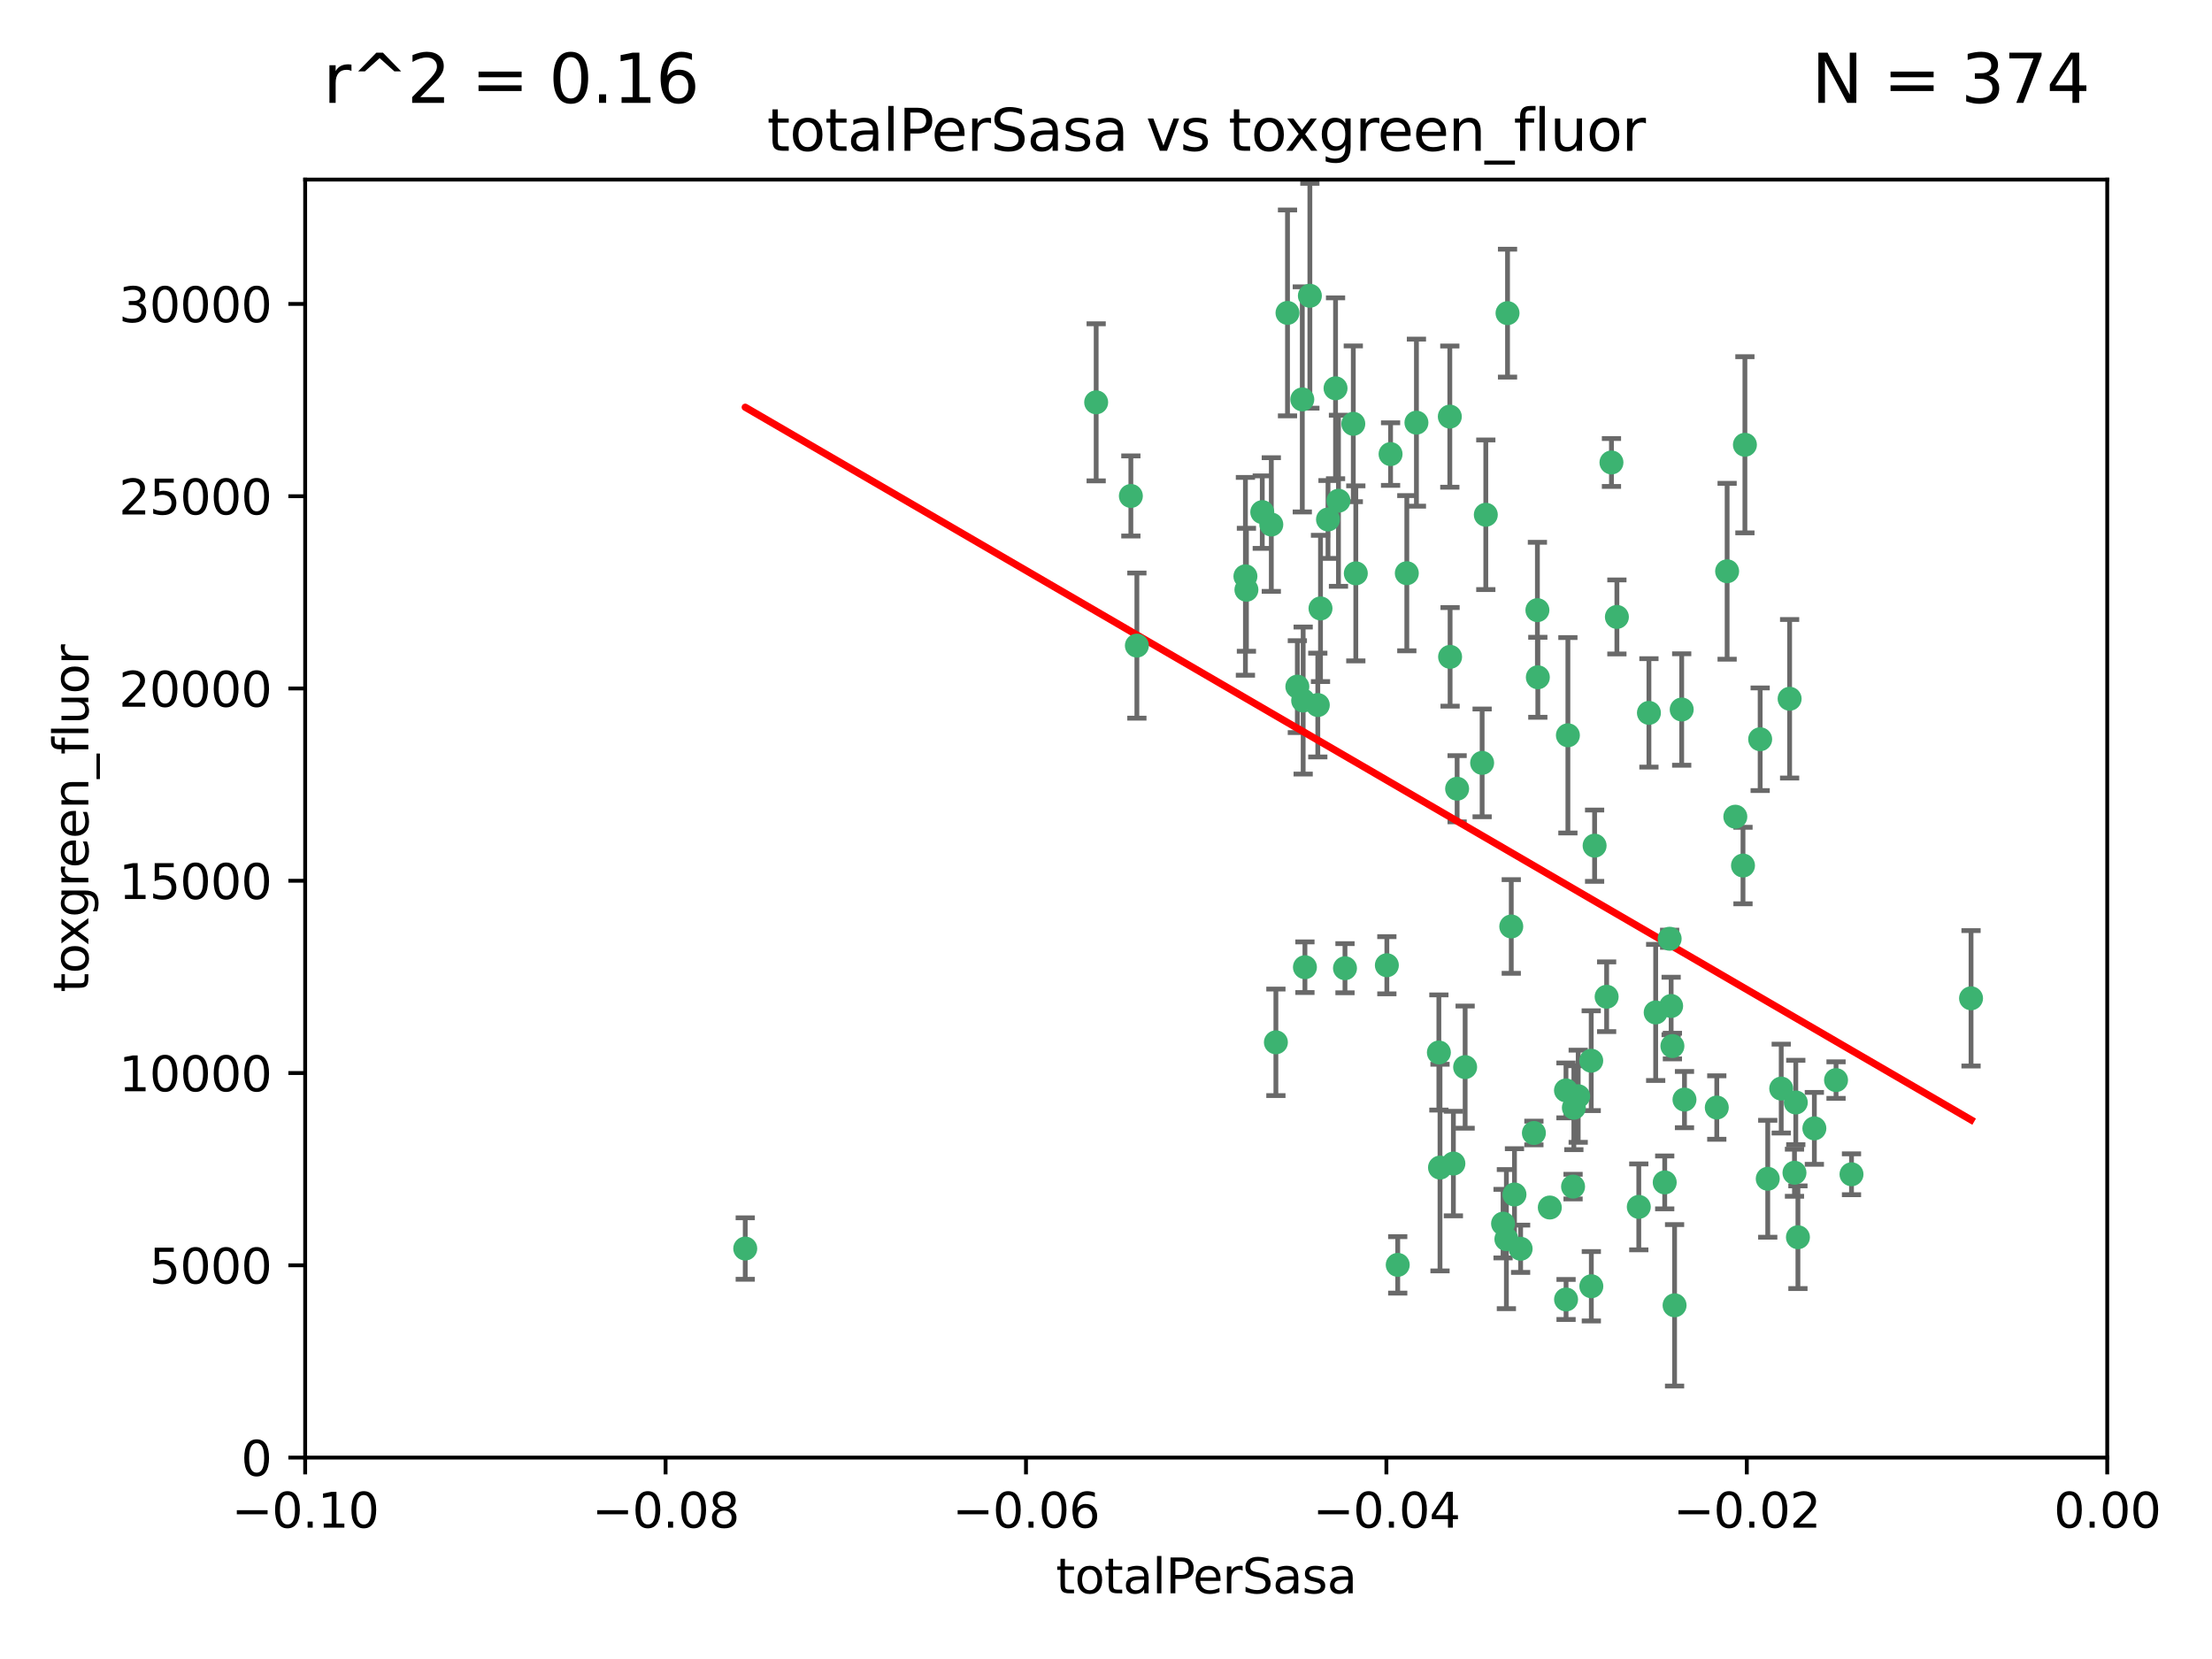 <?xml version="1.0" encoding="utf-8" standalone="no"?>
<!DOCTYPE svg PUBLIC "-//W3C//DTD SVG 1.1//EN"
  "http://www.w3.org/Graphics/SVG/1.1/DTD/svg11.dtd">
<svg xmlns:xlink="http://www.w3.org/1999/xlink" width="460.8pt" height="345.6pt" viewBox="0 0 460.8 345.6" xmlns="http://www.w3.org/2000/svg" version="1.1">
 <defs>
  <style type="text/css">*{stroke-linejoin: round; stroke-linecap: butt}</style>
 </defs>
 <g id="figure_1">
  <g id="patch_1">
   <path d="M 0 345.6 
L 460.8 345.6 
L 460.8 0 
L 0 0 
z
" style="fill: #ffffff"/>
  </g>
  <g id="axes_1">
   <g id="patch_2">
    <path d="M 63.571 303.64 
L 438.975 303.64 
L 438.975 37.411 
L 63.571 37.411 
z
" style="fill: #ffffff"/>
   </g>
   <g id="PathCollection_1">
    <defs>
     <path id="m1e5f922c2b" d="M 0 1.118 
C 0.297 1.118 0.581 1 0.791 0.791 
C 1 0.581 1.118 0.297 1.118 0 
C 1.118 -0.297 1 -0.581 0.791 -0.791 
C 0.581 -1 0.297 -1.118 0 -1.118 
C -0.297 -1.118 -0.581 -1 -0.791 -0.791 
C -1 -0.581 -1.118 -0.297 -1.118 0 
C -1.118 0.297 -1 0.581 -0.791 0.791 
C -0.581 1 -0.297 1.118 0 1.118 
z
" style="stroke: #3cb371"/>
    </defs>
    <g clip-path="url(#paae544e445)">
     <use xlink:href="#m1e5f922c2b" x="235.58" y="103.319" style="fill: #3cb371; stroke: #3cb371"/>
     <use xlink:href="#m1e5f922c2b" x="268.211" y="65.184" style="fill: #3cb371; stroke: #3cb371"/>
     <use xlink:href="#m1e5f922c2b" x="236.834" y="134.491" style="fill: #3cb371; stroke: #3cb371"/>
     <use xlink:href="#m1e5f922c2b" x="275.085" y="126.749" style="fill: #3cb371; stroke: #3cb371"/>
     <use xlink:href="#m1e5f922c2b" x="264.836" y="109.268" style="fill: #3cb371; stroke: #3cb371"/>
     <use xlink:href="#m1e5f922c2b" x="271.293" y="83.201" style="fill: #3cb371; stroke: #3cb371"/>
     <use xlink:href="#m1e5f922c2b" x="155.248" y="260.094" style="fill: #3cb371; stroke: #3cb371"/>
     <use xlink:href="#m1e5f922c2b" x="228.352" y="83.811" style="fill: #3cb371; stroke: #3cb371"/>
     <use xlink:href="#m1e5f922c2b" x="281.916" y="88.286" style="fill: #3cb371; stroke: #3cb371"/>
     <use xlink:href="#m1e5f922c2b" x="270.262" y="143.039" style="fill: #3cb371; stroke: #3cb371"/>
     <use xlink:href="#m1e5f922c2b" x="259.652" y="122.859" style="fill: #3cb371; stroke: #3cb371"/>
     <use xlink:href="#m1e5f922c2b" x="259.444" y="120.054" style="fill: #3cb371; stroke: #3cb371"/>
     <use xlink:href="#m1e5f922c2b" x="276.649" y="108.214" style="fill: #3cb371; stroke: #3cb371"/>
     <use xlink:href="#m1e5f922c2b" x="278.828" y="104.315" style="fill: #3cb371; stroke: #3cb371"/>
     <use xlink:href="#m1e5f922c2b" x="265.793" y="217.134" style="fill: #3cb371; stroke: #3cb371"/>
     <use xlink:href="#m1e5f922c2b" x="272.871" y="61.614" style="fill: #3cb371; stroke: #3cb371"/>
     <use xlink:href="#m1e5f922c2b" x="271.473" y="145.935" style="fill: #3cb371; stroke: #3cb371"/>
     <use xlink:href="#m1e5f922c2b" x="295.068" y="88.045" style="fill: #3cb371; stroke: #3cb371"/>
     <use xlink:href="#m1e5f922c2b" x="278.219" y="80.887" style="fill: #3cb371; stroke: #3cb371"/>
     <use xlink:href="#m1e5f922c2b" x="282.441" y="119.44" style="fill: #3cb371; stroke: #3cb371"/>
     <use xlink:href="#m1e5f922c2b" x="289.681" y="94.593" style="fill: #3cb371; stroke: #3cb371"/>
     <use xlink:href="#m1e5f922c2b" x="262.954" y="106.684" style="fill: #3cb371; stroke: #3cb371"/>
     <use xlink:href="#m1e5f922c2b" x="280.186" y="201.695" style="fill: #3cb371; stroke: #3cb371"/>
     <use xlink:href="#m1e5f922c2b" x="302.023" y="86.787" style="fill: #3cb371; stroke: #3cb371"/>
     <use xlink:href="#m1e5f922c2b" x="316.773" y="260.14" style="fill: #3cb371; stroke: #3cb371"/>
     <use xlink:href="#m1e5f922c2b" x="319.539" y="236.024" style="fill: #3cb371; stroke: #3cb371"/>
     <use xlink:href="#m1e5f922c2b" x="299.98" y="243.228" style="fill: #3cb371; stroke: #3cb371"/>
     <use xlink:href="#m1e5f922c2b" x="335.696" y="96.341" style="fill: #3cb371; stroke: #3cb371"/>
     <use xlink:href="#m1e5f922c2b" x="293.065" y="119.409" style="fill: #3cb371; stroke: #3cb371"/>
     <use xlink:href="#m1e5f922c2b" x="314.046" y="65.233" style="fill: #3cb371; stroke: #3cb371"/>
     <use xlink:href="#m1e5f922c2b" x="274.522" y="146.874" style="fill: #3cb371; stroke: #3cb371"/>
     <use xlink:href="#m1e5f922c2b" x="271.842" y="201.487" style="fill: #3cb371; stroke: #3cb371"/>
     <use xlink:href="#m1e5f922c2b" x="302.767" y="242.388" style="fill: #3cb371; stroke: #3cb371"/>
     <use xlink:href="#m1e5f922c2b" x="288.908" y="201.077" style="fill: #3cb371; stroke: #3cb371"/>
     <use xlink:href="#m1e5f922c2b" x="305.215" y="222.299" style="fill: #3cb371; stroke: #3cb371"/>
     <use xlink:href="#m1e5f922c2b" x="313.116" y="254.906" style="fill: #3cb371; stroke: #3cb371"/>
     <use xlink:href="#m1e5f922c2b" x="302.081" y="136.835" style="fill: #3cb371; stroke: #3cb371"/>
     <use xlink:href="#m1e5f922c2b" x="309.521" y="107.234" style="fill: #3cb371; stroke: #3cb371"/>
     <use xlink:href="#m1e5f922c2b" x="308.755" y="158.921" style="fill: #3cb371; stroke: #3cb371"/>
     <use xlink:href="#m1e5f922c2b" x="341.39" y="251.417" style="fill: #3cb371; stroke: #3cb371"/>
     <use xlink:href="#m1e5f922c2b" x="320.359" y="141.091" style="fill: #3cb371; stroke: #3cb371"/>
     <use xlink:href="#m1e5f922c2b" x="320.27" y="127.107" style="fill: #3cb371; stroke: #3cb371"/>
     <use xlink:href="#m1e5f922c2b" x="322.853" y="251.547" style="fill: #3cb371; stroke: #3cb371"/>
     <use xlink:href="#m1e5f922c2b" x="313.808" y="258.133" style="fill: #3cb371; stroke: #3cb371"/>
     <use xlink:href="#m1e5f922c2b" x="291.173" y="263.497" style="fill: #3cb371; stroke: #3cb371"/>
     <use xlink:href="#m1e5f922c2b" x="332.186" y="176.169" style="fill: #3cb371; stroke: #3cb371"/>
     <use xlink:href="#m1e5f922c2b" x="303.545" y="164.309" style="fill: #3cb371; stroke: #3cb371"/>
     <use xlink:href="#m1e5f922c2b" x="326.223" y="227.152" style="fill: #3cb371; stroke: #3cb371"/>
     <use xlink:href="#m1e5f922c2b" x="314.824" y="193.002" style="fill: #3cb371; stroke: #3cb371"/>
     <use xlink:href="#m1e5f922c2b" x="331.504" y="267.951" style="fill: #3cb371; stroke: #3cb371"/>
     <use xlink:href="#m1e5f922c2b" x="336.829" y="128.518" style="fill: #3cb371; stroke: #3cb371"/>
     <use xlink:href="#m1e5f922c2b" x="326.24" y="270.703" style="fill: #3cb371; stroke: #3cb371"/>
     <use xlink:href="#m1e5f922c2b" x="299.745" y="219.251" style="fill: #3cb371; stroke: #3cb371"/>
     <use xlink:href="#m1e5f922c2b" x="343.502" y="148.507" style="fill: #3cb371; stroke: #3cb371"/>
     <use xlink:href="#m1e5f922c2b" x="315.493" y="248.836" style="fill: #3cb371; stroke: #3cb371"/>
     <use xlink:href="#m1e5f922c2b" x="326.622" y="153.171" style="fill: #3cb371; stroke: #3cb371"/>
     <use xlink:href="#m1e5f922c2b" x="328.767" y="228.365" style="fill: #3cb371; stroke: #3cb371"/>
     <use xlink:href="#m1e5f922c2b" x="347.819" y="195.558" style="fill: #3cb371; stroke: #3cb371"/>
     <use xlink:href="#m1e5f922c2b" x="348.393" y="217.914" style="fill: #3cb371; stroke: #3cb371"/>
     <use xlink:href="#m1e5f922c2b" x="344.91" y="210.91" style="fill: #3cb371; stroke: #3cb371"/>
     <use xlink:href="#m1e5f922c2b" x="334.691" y="207.64" style="fill: #3cb371; stroke: #3cb371"/>
     <use xlink:href="#m1e5f922c2b" x="350.329" y="147.801" style="fill: #3cb371; stroke: #3cb371"/>
     <use xlink:href="#m1e5f922c2b" x="357.638" y="230.72" style="fill: #3cb371; stroke: #3cb371"/>
     <use xlink:href="#m1e5f922c2b" x="327.699" y="247.192" style="fill: #3cb371; stroke: #3cb371"/>
     <use xlink:href="#m1e5f922c2b" x="363.098" y="180.307" style="fill: #3cb371; stroke: #3cb371"/>
     <use xlink:href="#m1e5f922c2b" x="327.865" y="230.755" style="fill: #3cb371; stroke: #3cb371"/>
     <use xlink:href="#m1e5f922c2b" x="346.792" y="246.317" style="fill: #3cb371; stroke: #3cb371"/>
     <use xlink:href="#m1e5f922c2b" x="361.5" y="170.133" style="fill: #3cb371; stroke: #3cb371"/>
     <use xlink:href="#m1e5f922c2b" x="348.844" y="271.92" style="fill: #3cb371; stroke: #3cb371"/>
     <use xlink:href="#m1e5f922c2b" x="331.48" y="220.964" style="fill: #3cb371; stroke: #3cb371"/>
     <use xlink:href="#m1e5f922c2b" x="348.129" y="209.566" style="fill: #3cb371; stroke: #3cb371"/>
     <use xlink:href="#m1e5f922c2b" x="350.909" y="229.064" style="fill: #3cb371; stroke: #3cb371"/>
     <use xlink:href="#m1e5f922c2b" x="372.811" y="145.567" style="fill: #3cb371; stroke: #3cb371"/>
     <use xlink:href="#m1e5f922c2b" x="363.497" y="92.655" style="fill: #3cb371; stroke: #3cb371"/>
     <use xlink:href="#m1e5f922c2b" x="359.792" y="119.004" style="fill: #3cb371; stroke: #3cb371"/>
     <use xlink:href="#m1e5f922c2b" x="374.096" y="229.667" style="fill: #3cb371; stroke: #3cb371"/>
     <use xlink:href="#m1e5f922c2b" x="374.542" y="257.738" style="fill: #3cb371; stroke: #3cb371"/>
     <use xlink:href="#m1e5f922c2b" x="373.823" y="244.305" style="fill: #3cb371; stroke: #3cb371"/>
     <use xlink:href="#m1e5f922c2b" x="368.254" y="245.561" style="fill: #3cb371; stroke: #3cb371"/>
     <use xlink:href="#m1e5f922c2b" x="385.701" y="244.625" style="fill: #3cb371; stroke: #3cb371"/>
     <use xlink:href="#m1e5f922c2b" x="371.061" y="226.772" style="fill: #3cb371; stroke: #3cb371"/>
     <use xlink:href="#m1e5f922c2b" x="377.965" y="235.058" style="fill: #3cb371; stroke: #3cb371"/>
     <use xlink:href="#m1e5f922c2b" x="382.481" y="225.004" style="fill: #3cb371; stroke: #3cb371"/>
     <use xlink:href="#m1e5f922c2b" x="366.674" y="153.996" style="fill: #3cb371; stroke: #3cb371"/>
     <use xlink:href="#m1e5f922c2b" x="410.604" y="207.963" style="fill: #3cb371; stroke: #3cb371"/>
    </g>
   </g>
   <g id="matplotlib.axis_1">
    <g id="xtick_1">
     <g id="line2d_1">
      <defs>
       <path id="m5bcfaaefaf" d="M 0 0 
L 0 3.5 
" style="stroke: #000000; stroke-width: 0.8"/>
      </defs>
      <g>
       <use xlink:href="#m5bcfaaefaf" x="63.571" y="303.64" style="stroke: #000000; stroke-width: 0.8"/>
      </g>
     </g>
     <g id="text_1">
      <!-- −0.10 -->
      <g transform="translate(48.249 318.238)scale(0.1 -0.1)">
       <defs>
        <path id="DejaVuSans-2212" d="M 678 2272 
L 4684 2272 
L 4684 1741 
L 678 1741 
L 678 2272 
z
" transform="scale(0.016)"/>
        <path id="DejaVuSans-30" d="M 2034 4250 
Q 1547 4250 1301 3770 
Q 1056 3291 1056 2328 
Q 1056 1369 1301 889 
Q 1547 409 2034 409 
Q 2525 409 2770 889 
Q 3016 1369 3016 2328 
Q 3016 3291 2770 3770 
Q 2525 4250 2034 4250 
z
M 2034 4750 
Q 2819 4750 3233 4129 
Q 3647 3509 3647 2328 
Q 3647 1150 3233 529 
Q 2819 -91 2034 -91 
Q 1250 -91 836 529 
Q 422 1150 422 2328 
Q 422 3509 836 4129 
Q 1250 4750 2034 4750 
z
" transform="scale(0.016)"/>
        <path id="DejaVuSans-2e" d="M 684 794 
L 1344 794 
L 1344 0 
L 684 0 
L 684 794 
z
" transform="scale(0.016)"/>
        <path id="DejaVuSans-31" d="M 794 531 
L 1825 531 
L 1825 4091 
L 703 3866 
L 703 4441 
L 1819 4666 
L 2450 4666 
L 2450 531 
L 3481 531 
L 3481 0 
L 794 0 
L 794 531 
z
" transform="scale(0.016)"/>
       </defs>
       <use xlink:href="#DejaVuSans-2212"/>
       <use xlink:href="#DejaVuSans-30" x="83.789"/>
       <use xlink:href="#DejaVuSans-2e" x="147.412"/>
       <use xlink:href="#DejaVuSans-31" x="179.199"/>
       <use xlink:href="#DejaVuSans-30" x="242.822"/>
      </g>
     </g>
    </g>
    <g id="xtick_2">
     <g id="line2d_2">
      <g>
       <use xlink:href="#m5bcfaaefaf" x="138.652" y="303.64" style="stroke: #000000; stroke-width: 0.8"/>
      </g>
     </g>
     <g id="text_2">
      <!-- −0.08 -->
      <g transform="translate(123.329 318.238)scale(0.1 -0.1)">
       <defs>
        <path id="DejaVuSans-38" d="M 2034 2216 
Q 1584 2216 1326 1975 
Q 1069 1734 1069 1313 
Q 1069 891 1326 650 
Q 1584 409 2034 409 
Q 2484 409 2743 651 
Q 3003 894 3003 1313 
Q 3003 1734 2745 1975 
Q 2488 2216 2034 2216 
z
M 1403 2484 
Q 997 2584 770 2862 
Q 544 3141 544 3541 
Q 544 4100 942 4425 
Q 1341 4750 2034 4750 
Q 2731 4750 3128 4425 
Q 3525 4100 3525 3541 
Q 3525 3141 3298 2862 
Q 3072 2584 2669 2484 
Q 3125 2378 3379 2068 
Q 3634 1759 3634 1313 
Q 3634 634 3220 271 
Q 2806 -91 2034 -91 
Q 1263 -91 848 271 
Q 434 634 434 1313 
Q 434 1759 690 2068 
Q 947 2378 1403 2484 
z
M 1172 3481 
Q 1172 3119 1398 2916 
Q 1625 2713 2034 2713 
Q 2441 2713 2670 2916 
Q 2900 3119 2900 3481 
Q 2900 3844 2670 4047 
Q 2441 4250 2034 4250 
Q 1625 4250 1398 4047 
Q 1172 3844 1172 3481 
z
" transform="scale(0.016)"/>
       </defs>
       <use xlink:href="#DejaVuSans-2212"/>
       <use xlink:href="#DejaVuSans-30" x="83.789"/>
       <use xlink:href="#DejaVuSans-2e" x="147.412"/>
       <use xlink:href="#DejaVuSans-30" x="179.199"/>
       <use xlink:href="#DejaVuSans-38" x="242.822"/>
      </g>
     </g>
    </g>
    <g id="xtick_3">
     <g id="line2d_3">
      <g>
       <use xlink:href="#m5bcfaaefaf" x="213.733" y="303.64" style="stroke: #000000; stroke-width: 0.8"/>
      </g>
     </g>
     <g id="text_3">
      <!-- −0.06 -->
      <g transform="translate(198.41 318.238)scale(0.1 -0.1)">
       <defs>
        <path id="DejaVuSans-36" d="M 2113 2584 
Q 1688 2584 1439 2293 
Q 1191 2003 1191 1497 
Q 1191 994 1439 701 
Q 1688 409 2113 409 
Q 2538 409 2786 701 
Q 3034 994 3034 1497 
Q 3034 2003 2786 2293 
Q 2538 2584 2113 2584 
z
M 3366 4563 
L 3366 3988 
Q 3128 4100 2886 4159 
Q 2644 4219 2406 4219 
Q 1781 4219 1451 3797 
Q 1122 3375 1075 2522 
Q 1259 2794 1537 2939 
Q 1816 3084 2150 3084 
Q 2853 3084 3261 2657 
Q 3669 2231 3669 1497 
Q 3669 778 3244 343 
Q 2819 -91 2113 -91 
Q 1303 -91 875 529 
Q 447 1150 447 2328 
Q 447 3434 972 4092 
Q 1497 4750 2381 4750 
Q 2619 4750 2861 4703 
Q 3103 4656 3366 4563 
z
" transform="scale(0.016)"/>
       </defs>
       <use xlink:href="#DejaVuSans-2212"/>
       <use xlink:href="#DejaVuSans-30" x="83.789"/>
       <use xlink:href="#DejaVuSans-2e" x="147.412"/>
       <use xlink:href="#DejaVuSans-30" x="179.199"/>
       <use xlink:href="#DejaVuSans-36" x="242.822"/>
      </g>
     </g>
    </g>
    <g id="xtick_4">
     <g id="line2d_4">
      <g>
       <use xlink:href="#m5bcfaaefaf" x="288.813" y="303.64" style="stroke: #000000; stroke-width: 0.8"/>
      </g>
     </g>
     <g id="text_4">
      <!-- −0.04 -->
      <g transform="translate(273.491 318.238)scale(0.1 -0.1)">
       <defs>
        <path id="DejaVuSans-34" d="M 2419 4116 
L 825 1625 
L 2419 1625 
L 2419 4116 
z
M 2253 4666 
L 3047 4666 
L 3047 1625 
L 3713 1625 
L 3713 1100 
L 3047 1100 
L 3047 0 
L 2419 0 
L 2419 1100 
L 313 1100 
L 313 1709 
L 2253 4666 
z
" transform="scale(0.016)"/>
       </defs>
       <use xlink:href="#DejaVuSans-2212"/>
       <use xlink:href="#DejaVuSans-30" x="83.789"/>
       <use xlink:href="#DejaVuSans-2e" x="147.412"/>
       <use xlink:href="#DejaVuSans-30" x="179.199"/>
       <use xlink:href="#DejaVuSans-34" x="242.822"/>
      </g>
     </g>
    </g>
    <g id="xtick_5">
     <g id="line2d_5">
      <g>
       <use xlink:href="#m5bcfaaefaf" x="363.894" y="303.64" style="stroke: #000000; stroke-width: 0.8"/>
      </g>
     </g>
     <g id="text_5">
      <!-- −0.02 -->
      <g transform="translate(348.572 318.238)scale(0.1 -0.1)">
       <defs>
        <path id="DejaVuSans-32" d="M 1228 531 
L 3431 531 
L 3431 0 
L 469 0 
L 469 531 
Q 828 903 1448 1529 
Q 2069 2156 2228 2338 
Q 2531 2678 2651 2914 
Q 2772 3150 2772 3378 
Q 2772 3750 2511 3984 
Q 2250 4219 1831 4219 
Q 1534 4219 1204 4116 
Q 875 4013 500 3803 
L 500 4441 
Q 881 4594 1212 4672 
Q 1544 4750 1819 4750 
Q 2544 4750 2975 4387 
Q 3406 4025 3406 3419 
Q 3406 3131 3298 2873 
Q 3191 2616 2906 2266 
Q 2828 2175 2409 1742 
Q 1991 1309 1228 531 
z
" transform="scale(0.016)"/>
       </defs>
       <use xlink:href="#DejaVuSans-2212"/>
       <use xlink:href="#DejaVuSans-30" x="83.789"/>
       <use xlink:href="#DejaVuSans-2e" x="147.412"/>
       <use xlink:href="#DejaVuSans-30" x="179.199"/>
       <use xlink:href="#DejaVuSans-32" x="242.822"/>
      </g>
     </g>
    </g>
    <g id="xtick_6">
     <g id="line2d_6">
      <g>
       <use xlink:href="#m5bcfaaefaf" x="438.975" y="303.64" style="stroke: #000000; stroke-width: 0.8"/>
      </g>
     </g>
     <g id="text_6">
      <!-- 0.00 -->
      <g transform="translate(427.842 318.238)scale(0.1 -0.1)">
       <use xlink:href="#DejaVuSans-30"/>
       <use xlink:href="#DejaVuSans-2e" x="63.623"/>
       <use xlink:href="#DejaVuSans-30" x="95.41"/>
       <use xlink:href="#DejaVuSans-30" x="159.033"/>
      </g>
     </g>
    </g>
    <g id="text_7">
     <!-- totalPerSasa -->
     <g transform="translate(219.968 331.917)scale(0.1 -0.1)">
      <defs>
       <path id="DejaVuSans-74" d="M 1172 4494 
L 1172 3500 
L 2356 3500 
L 2356 3053 
L 1172 3053 
L 1172 1153 
Q 1172 725 1289 603 
Q 1406 481 1766 481 
L 2356 481 
L 2356 0 
L 1766 0 
Q 1100 0 847 248 
Q 594 497 594 1153 
L 594 3053 
L 172 3053 
L 172 3500 
L 594 3500 
L 594 4494 
L 1172 4494 
z
" transform="scale(0.016)"/>
       <path id="DejaVuSans-6f" d="M 1959 3097 
Q 1497 3097 1228 2736 
Q 959 2375 959 1747 
Q 959 1119 1226 758 
Q 1494 397 1959 397 
Q 2419 397 2687 759 
Q 2956 1122 2956 1747 
Q 2956 2369 2687 2733 
Q 2419 3097 1959 3097 
z
M 1959 3584 
Q 2709 3584 3137 3096 
Q 3566 2609 3566 1747 
Q 3566 888 3137 398 
Q 2709 -91 1959 -91 
Q 1206 -91 779 398 
Q 353 888 353 1747 
Q 353 2609 779 3096 
Q 1206 3584 1959 3584 
z
" transform="scale(0.016)"/>
       <path id="DejaVuSans-61" d="M 2194 1759 
Q 1497 1759 1228 1600 
Q 959 1441 959 1056 
Q 959 750 1161 570 
Q 1363 391 1709 391 
Q 2188 391 2477 730 
Q 2766 1069 2766 1631 
L 2766 1759 
L 2194 1759 
z
M 3341 1997 
L 3341 0 
L 2766 0 
L 2766 531 
Q 2569 213 2275 61 
Q 1981 -91 1556 -91 
Q 1019 -91 701 211 
Q 384 513 384 1019 
Q 384 1609 779 1909 
Q 1175 2209 1959 2209 
L 2766 2209 
L 2766 2266 
Q 2766 2663 2505 2880 
Q 2244 3097 1772 3097 
Q 1472 3097 1187 3025 
Q 903 2953 641 2809 
L 641 3341 
Q 956 3463 1253 3523 
Q 1550 3584 1831 3584 
Q 2591 3584 2966 3190 
Q 3341 2797 3341 1997 
z
" transform="scale(0.016)"/>
       <path id="DejaVuSans-6c" d="M 603 4863 
L 1178 4863 
L 1178 0 
L 603 0 
L 603 4863 
z
" transform="scale(0.016)"/>
       <path id="DejaVuSans-50" d="M 1259 4147 
L 1259 2394 
L 2053 2394 
Q 2494 2394 2734 2622 
Q 2975 2850 2975 3272 
Q 2975 3691 2734 3919 
Q 2494 4147 2053 4147 
L 1259 4147 
z
M 628 4666 
L 2053 4666 
Q 2838 4666 3239 4311 
Q 3641 3956 3641 3272 
Q 3641 2581 3239 2228 
Q 2838 1875 2053 1875 
L 1259 1875 
L 1259 0 
L 628 0 
L 628 4666 
z
" transform="scale(0.016)"/>
       <path id="DejaVuSans-65" d="M 3597 1894 
L 3597 1613 
L 953 1613 
Q 991 1019 1311 708 
Q 1631 397 2203 397 
Q 2534 397 2845 478 
Q 3156 559 3463 722 
L 3463 178 
Q 3153 47 2828 -22 
Q 2503 -91 2169 -91 
Q 1331 -91 842 396 
Q 353 884 353 1716 
Q 353 2575 817 3079 
Q 1281 3584 2069 3584 
Q 2775 3584 3186 3129 
Q 3597 2675 3597 1894 
z
M 3022 2063 
Q 3016 2534 2758 2815 
Q 2500 3097 2075 3097 
Q 1594 3097 1305 2825 
Q 1016 2553 972 2059 
L 3022 2063 
z
" transform="scale(0.016)"/>
       <path id="DejaVuSans-72" d="M 2631 2963 
Q 2534 3019 2420 3045 
Q 2306 3072 2169 3072 
Q 1681 3072 1420 2755 
Q 1159 2438 1159 1844 
L 1159 0 
L 581 0 
L 581 3500 
L 1159 3500 
L 1159 2956 
Q 1341 3275 1631 3429 
Q 1922 3584 2338 3584 
Q 2397 3584 2469 3576 
Q 2541 3569 2628 3553 
L 2631 2963 
z
" transform="scale(0.016)"/>
       <path id="DejaVuSans-53" d="M 3425 4513 
L 3425 3897 
Q 3066 4069 2747 4153 
Q 2428 4238 2131 4238 
Q 1616 4238 1336 4038 
Q 1056 3838 1056 3469 
Q 1056 3159 1242 3001 
Q 1428 2844 1947 2747 
L 2328 2669 
Q 3034 2534 3370 2195 
Q 3706 1856 3706 1288 
Q 3706 609 3251 259 
Q 2797 -91 1919 -91 
Q 1588 -91 1214 -16 
Q 841 59 441 206 
L 441 856 
Q 825 641 1194 531 
Q 1563 422 1919 422 
Q 2459 422 2753 634 
Q 3047 847 3047 1241 
Q 3047 1584 2836 1778 
Q 2625 1972 2144 2069 
L 1759 2144 
Q 1053 2284 737 2584 
Q 422 2884 422 3419 
Q 422 4038 858 4394 
Q 1294 4750 2059 4750 
Q 2388 4750 2728 4690 
Q 3069 4631 3425 4513 
z
" transform="scale(0.016)"/>
       <path id="DejaVuSans-73" d="M 2834 3397 
L 2834 2853 
Q 2591 2978 2328 3040 
Q 2066 3103 1784 3103 
Q 1356 3103 1142 2972 
Q 928 2841 928 2578 
Q 928 2378 1081 2264 
Q 1234 2150 1697 2047 
L 1894 2003 
Q 2506 1872 2764 1633 
Q 3022 1394 3022 966 
Q 3022 478 2636 193 
Q 2250 -91 1575 -91 
Q 1294 -91 989 -36 
Q 684 19 347 128 
L 347 722 
Q 666 556 975 473 
Q 1284 391 1588 391 
Q 1994 391 2212 530 
Q 2431 669 2431 922 
Q 2431 1156 2273 1281 
Q 2116 1406 1581 1522 
L 1381 1569 
Q 847 1681 609 1914 
Q 372 2147 372 2553 
Q 372 3047 722 3315 
Q 1072 3584 1716 3584 
Q 2034 3584 2315 3537 
Q 2597 3491 2834 3397 
z
" transform="scale(0.016)"/>
      </defs>
      <use xlink:href="#DejaVuSans-74"/>
      <use xlink:href="#DejaVuSans-6f" x="39.209"/>
      <use xlink:href="#DejaVuSans-74" x="100.391"/>
      <use xlink:href="#DejaVuSans-61" x="139.6"/>
      <use xlink:href="#DejaVuSans-6c" x="200.879"/>
      <use xlink:href="#DejaVuSans-50" x="228.662"/>
      <use xlink:href="#DejaVuSans-65" x="285.34"/>
      <use xlink:href="#DejaVuSans-72" x="346.863"/>
      <use xlink:href="#DejaVuSans-53" x="387.977"/>
      <use xlink:href="#DejaVuSans-61" x="451.453"/>
      <use xlink:href="#DejaVuSans-73" x="512.732"/>
      <use xlink:href="#DejaVuSans-61" x="564.832"/>
     </g>
    </g>
   </g>
   <g id="matplotlib.axis_2">
    <g id="ytick_1">
     <g id="line2d_7">
      <defs>
       <path id="m954fb6aa1d" d="M 0 0 
L -3.5 0 
" style="stroke: #000000; stroke-width: 0.8"/>
      </defs>
      <g>
       <use xlink:href="#m954fb6aa1d" x="63.571" y="303.64" style="stroke: #000000; stroke-width: 0.8"/>
      </g>
     </g>
     <g id="text_8">
      <!-- 0 -->
      <g transform="translate(50.209 307.439)scale(0.1 -0.1)">
       <use xlink:href="#DejaVuSans-30"/>
      </g>
     </g>
    </g>
    <g id="ytick_2">
     <g id="line2d_8">
      <g>
       <use xlink:href="#m954fb6aa1d" x="63.571" y="263.586" style="stroke: #000000; stroke-width: 0.8"/>
      </g>
     </g>
     <g id="text_9">
      <!-- 5000 -->
      <g transform="translate(31.121 267.385)scale(0.1 -0.1)">
       <defs>
        <path id="DejaVuSans-35" d="M 691 4666 
L 3169 4666 
L 3169 4134 
L 1269 4134 
L 1269 2991 
Q 1406 3038 1543 3061 
Q 1681 3084 1819 3084 
Q 2600 3084 3056 2656 
Q 3513 2228 3513 1497 
Q 3513 744 3044 326 
Q 2575 -91 1722 -91 
Q 1428 -91 1123 -41 
Q 819 9 494 109 
L 494 744 
Q 775 591 1075 516 
Q 1375 441 1709 441 
Q 2250 441 2565 725 
Q 2881 1009 2881 1497 
Q 2881 1984 2565 2268 
Q 2250 2553 1709 2553 
Q 1456 2553 1204 2497 
Q 953 2441 691 2322 
L 691 4666 
z
" transform="scale(0.016)"/>
       </defs>
       <use xlink:href="#DejaVuSans-35"/>
       <use xlink:href="#DejaVuSans-30" x="63.623"/>
       <use xlink:href="#DejaVuSans-30" x="127.246"/>
       <use xlink:href="#DejaVuSans-30" x="190.869"/>
      </g>
     </g>
    </g>
    <g id="ytick_3">
     <g id="line2d_9">
      <g>
       <use xlink:href="#m954fb6aa1d" x="63.571" y="223.532" style="stroke: #000000; stroke-width: 0.8"/>
      </g>
     </g>
     <g id="text_10">
      <!-- 10000 -->
      <g transform="translate(24.759 227.331)scale(0.1 -0.1)">
       <use xlink:href="#DejaVuSans-31"/>
       <use xlink:href="#DejaVuSans-30" x="63.623"/>
       <use xlink:href="#DejaVuSans-30" x="127.246"/>
       <use xlink:href="#DejaVuSans-30" x="190.869"/>
       <use xlink:href="#DejaVuSans-30" x="254.492"/>
      </g>
     </g>
    </g>
    <g id="ytick_4">
     <g id="line2d_10">
      <g>
       <use xlink:href="#m954fb6aa1d" x="63.571" y="183.478" style="stroke: #000000; stroke-width: 0.8"/>
      </g>
     </g>
     <g id="text_11">
      <!-- 15000 -->
      <g transform="translate(24.759 187.278)scale(0.1 -0.1)">
       <use xlink:href="#DejaVuSans-31"/>
       <use xlink:href="#DejaVuSans-35" x="63.623"/>
       <use xlink:href="#DejaVuSans-30" x="127.246"/>
       <use xlink:href="#DejaVuSans-30" x="190.869"/>
       <use xlink:href="#DejaVuSans-30" x="254.492"/>
      </g>
     </g>
    </g>
    <g id="ytick_5">
     <g id="line2d_11">
      <g>
       <use xlink:href="#m954fb6aa1d" x="63.571" y="143.424" style="stroke: #000000; stroke-width: 0.8"/>
      </g>
     </g>
     <g id="text_12">
      <!-- 20000 -->
      <g transform="translate(24.759 147.224)scale(0.1 -0.1)">
       <use xlink:href="#DejaVuSans-32"/>
       <use xlink:href="#DejaVuSans-30" x="63.623"/>
       <use xlink:href="#DejaVuSans-30" x="127.246"/>
       <use xlink:href="#DejaVuSans-30" x="190.869"/>
       <use xlink:href="#DejaVuSans-30" x="254.492"/>
      </g>
     </g>
    </g>
    <g id="ytick_6">
     <g id="line2d_12">
      <g>
       <use xlink:href="#m954fb6aa1d" x="63.571" y="103.371" style="stroke: #000000; stroke-width: 0.8"/>
      </g>
     </g>
     <g id="text_13">
      <!-- 25000 -->
      <g transform="translate(24.759 107.17)scale(0.1 -0.1)">
       <use xlink:href="#DejaVuSans-32"/>
       <use xlink:href="#DejaVuSans-35" x="63.623"/>
       <use xlink:href="#DejaVuSans-30" x="127.246"/>
       <use xlink:href="#DejaVuSans-30" x="190.869"/>
       <use xlink:href="#DejaVuSans-30" x="254.492"/>
      </g>
     </g>
    </g>
    <g id="ytick_7">
     <g id="line2d_13">
      <g>
       <use xlink:href="#m954fb6aa1d" x="63.571" y="63.317" style="stroke: #000000; stroke-width: 0.8"/>
      </g>
     </g>
     <g id="text_14">
      <!-- 30000 -->
      <g transform="translate(24.759 67.116)scale(0.1 -0.1)">
       <defs>
        <path id="DejaVuSans-33" d="M 2597 2516 
Q 3050 2419 3304 2112 
Q 3559 1806 3559 1356 
Q 3559 666 3084 287 
Q 2609 -91 1734 -91 
Q 1441 -91 1130 -33 
Q 819 25 488 141 
L 488 750 
Q 750 597 1062 519 
Q 1375 441 1716 441 
Q 2309 441 2620 675 
Q 2931 909 2931 1356 
Q 2931 1769 2642 2001 
Q 2353 2234 1838 2234 
L 1294 2234 
L 1294 2753 
L 1863 2753 
Q 2328 2753 2575 2939 
Q 2822 3125 2822 3475 
Q 2822 3834 2567 4026 
Q 2313 4219 1838 4219 
Q 1578 4219 1281 4162 
Q 984 4106 628 3988 
L 628 4550 
Q 988 4650 1302 4700 
Q 1616 4750 1894 4750 
Q 2613 4750 3031 4423 
Q 3450 4097 3450 3541 
Q 3450 3153 3228 2886 
Q 3006 2619 2597 2516 
z
" transform="scale(0.016)"/>
       </defs>
       <use xlink:href="#DejaVuSans-33"/>
       <use xlink:href="#DejaVuSans-30" x="63.623"/>
       <use xlink:href="#DejaVuSans-30" x="127.246"/>
       <use xlink:href="#DejaVuSans-30" x="190.869"/>
       <use xlink:href="#DejaVuSans-30" x="254.492"/>
      </g>
     </g>
    </g>
    <g id="text_15">
     <!-- toxgreen_fluor -->
     <g transform="translate(18.401 206.72)rotate(-90)scale(0.1 -0.1)">
      <defs>
       <path id="DejaVuSans-78" d="M 3513 3500 
L 2247 1797 
L 3578 0 
L 2900 0 
L 1881 1375 
L 863 0 
L 184 0 
L 1544 1831 
L 300 3500 
L 978 3500 
L 1906 2253 
L 2834 3500 
L 3513 3500 
z
" transform="scale(0.016)"/>
       <path id="DejaVuSans-67" d="M 2906 1791 
Q 2906 2416 2648 2759 
Q 2391 3103 1925 3103 
Q 1463 3103 1205 2759 
Q 947 2416 947 1791 
Q 947 1169 1205 825 
Q 1463 481 1925 481 
Q 2391 481 2648 825 
Q 2906 1169 2906 1791 
z
M 3481 434 
Q 3481 -459 3084 -895 
Q 2688 -1331 1869 -1331 
Q 1566 -1331 1297 -1286 
Q 1028 -1241 775 -1147 
L 775 -588 
Q 1028 -725 1275 -790 
Q 1522 -856 1778 -856 
Q 2344 -856 2625 -561 
Q 2906 -266 2906 331 
L 2906 616 
Q 2728 306 2450 153 
Q 2172 0 1784 0 
Q 1141 0 747 490 
Q 353 981 353 1791 
Q 353 2603 747 3093 
Q 1141 3584 1784 3584 
Q 2172 3584 2450 3431 
Q 2728 3278 2906 2969 
L 2906 3500 
L 3481 3500 
L 3481 434 
z
" transform="scale(0.016)"/>
       <path id="DejaVuSans-6e" d="M 3513 2113 
L 3513 0 
L 2938 0 
L 2938 2094 
Q 2938 2591 2744 2837 
Q 2550 3084 2163 3084 
Q 1697 3084 1428 2787 
Q 1159 2491 1159 1978 
L 1159 0 
L 581 0 
L 581 3500 
L 1159 3500 
L 1159 2956 
Q 1366 3272 1645 3428 
Q 1925 3584 2291 3584 
Q 2894 3584 3203 3211 
Q 3513 2838 3513 2113 
z
" transform="scale(0.016)"/>
       <path id="DejaVuSans-5f" d="M 3263 -1063 
L 3263 -1509 
L -63 -1509 
L -63 -1063 
L 3263 -1063 
z
" transform="scale(0.016)"/>
       <path id="DejaVuSans-66" d="M 2375 4863 
L 2375 4384 
L 1825 4384 
Q 1516 4384 1395 4259 
Q 1275 4134 1275 3809 
L 1275 3500 
L 2222 3500 
L 2222 3053 
L 1275 3053 
L 1275 0 
L 697 0 
L 697 3053 
L 147 3053 
L 147 3500 
L 697 3500 
L 697 3744 
Q 697 4328 969 4595 
Q 1241 4863 1831 4863 
L 2375 4863 
z
" transform="scale(0.016)"/>
       <path id="DejaVuSans-75" d="M 544 1381 
L 544 3500 
L 1119 3500 
L 1119 1403 
Q 1119 906 1312 657 
Q 1506 409 1894 409 
Q 2359 409 2629 706 
Q 2900 1003 2900 1516 
L 2900 3500 
L 3475 3500 
L 3475 0 
L 2900 0 
L 2900 538 
Q 2691 219 2414 64 
Q 2138 -91 1772 -91 
Q 1169 -91 856 284 
Q 544 659 544 1381 
z
M 1991 3584 
L 1991 3584 
z
" transform="scale(0.016)"/>
      </defs>
      <use xlink:href="#DejaVuSans-74"/>
      <use xlink:href="#DejaVuSans-6f" x="39.209"/>
      <use xlink:href="#DejaVuSans-78" x="97.266"/>
      <use xlink:href="#DejaVuSans-67" x="156.445"/>
      <use xlink:href="#DejaVuSans-72" x="219.922"/>
      <use xlink:href="#DejaVuSans-65" x="258.785"/>
      <use xlink:href="#DejaVuSans-65" x="320.309"/>
      <use xlink:href="#DejaVuSans-6e" x="381.832"/>
      <use xlink:href="#DejaVuSans-5f" x="445.211"/>
      <use xlink:href="#DejaVuSans-66" x="495.211"/>
      <use xlink:href="#DejaVuSans-6c" x="530.416"/>
      <use xlink:href="#DejaVuSans-75" x="558.199"/>
      <use xlink:href="#DejaVuSans-6f" x="621.578"/>
      <use xlink:href="#DejaVuSans-72" x="682.76"/>
     </g>
    </g>
   </g>
   <g id="LineCollection_1">
    <path d="M 235.58 111.662 
L 235.58 94.976 
" clip-path="url(#paae544e445)" style="fill: none; stroke: #696969"/>
    <path d="M 268.211 86.629 
L 268.211 43.739 
" clip-path="url(#paae544e445)" style="fill: none; stroke: #696969"/>
    <path d="M 236.834 149.606 
L 236.834 119.375 
" clip-path="url(#paae544e445)" style="fill: none; stroke: #696969"/>
    <path d="M 275.085 141.983 
L 275.085 111.515 
" clip-path="url(#paae544e445)" style="fill: none; stroke: #696969"/>
    <path d="M 264.836 123.191 
L 264.836 95.346 
" clip-path="url(#paae544e445)" style="fill: none; stroke: #696969"/>
    <path d="M 271.293 106.648 
L 271.293 59.753 
" clip-path="url(#paae544e445)" style="fill: none; stroke: #696969"/>
    <path d="M 155.248 266.497 
L 155.248 253.692 
" clip-path="url(#paae544e445)" style="fill: none; stroke: #696969"/>
    <path d="M 228.352 100.173 
L 228.352 67.45 
" clip-path="url(#paae544e445)" style="fill: none; stroke: #696969"/>
    <path d="M 281.916 104.51 
L 281.916 72.063 
" clip-path="url(#paae544e445)" style="fill: none; stroke: #696969"/>
    <path d="M 270.262 152.61 
L 270.262 133.468 
" clip-path="url(#paae544e445)" style="fill: none; stroke: #696969"/>
    <path d="M 259.652 135.667 
L 259.652 110.051 
" clip-path="url(#paae544e445)" style="fill: none; stroke: #696969"/>
    <path d="M 259.444 140.659 
L 259.444 99.45 
" clip-path="url(#paae544e445)" style="fill: none; stroke: #696969"/>
    <path d="M 276.649 116.326 
L 276.649 100.101 
" clip-path="url(#paae544e445)" style="fill: none; stroke: #696969"/>
    <path d="M 278.828 122.133 
L 278.828 86.497 
" clip-path="url(#paae544e445)" style="fill: none; stroke: #696969"/>
    <path d="M 265.793 228.233 
L 265.793 206.035 
" clip-path="url(#paae544e445)" style="fill: none; stroke: #696969"/>
    <path d="M 272.871 85.029 
L 272.871 38.199 
" clip-path="url(#paae544e445)" style="fill: none; stroke: #696969"/>
    <path d="M 271.473 161.248 
L 271.473 130.622 
" clip-path="url(#paae544e445)" style="fill: none; stroke: #696969"/>
    <path d="M 295.068 105.444 
L 295.068 70.646 
" clip-path="url(#paae544e445)" style="fill: none; stroke: #696969"/>
    <path d="M 278.219 99.727 
L 278.219 62.047 
" clip-path="url(#paae544e445)" style="fill: none; stroke: #696969"/>
    <path d="M 282.441 137.675 
L 282.441 101.206 
" clip-path="url(#paae544e445)" style="fill: none; stroke: #696969"/>
    <path d="M 289.681 101.108 
L 289.681 88.078 
" clip-path="url(#paae544e445)" style="fill: none; stroke: #696969"/>
    <path d="M 262.954 114.235 
L 262.954 99.134 
" clip-path="url(#paae544e445)" style="fill: none; stroke: #696969"/>
    <path d="M 280.186 206.809 
L 280.186 196.58 
" clip-path="url(#paae544e445)" style="fill: none; stroke: #696969"/>
    <path d="M 302.023 101.495 
L 302.023 72.08 
" clip-path="url(#paae544e445)" style="fill: none; stroke: #696969"/>
    <path d="M 316.773 265.065 
L 316.773 255.214 
" clip-path="url(#paae544e445)" style="fill: none; stroke: #696969"/>
    <path d="M 319.539 238.492 
L 319.539 233.557 
" clip-path="url(#paae544e445)" style="fill: none; stroke: #696969"/>
    <path d="M 299.98 264.748 
L 299.98 221.708 
" clip-path="url(#paae544e445)" style="fill: none; stroke: #696969"/>
    <path d="M 335.696 101.329 
L 335.696 91.353 
" clip-path="url(#paae544e445)" style="fill: none; stroke: #696969"/>
    <path d="M 293.065 135.574 
L 293.065 103.243 
" clip-path="url(#paae544e445)" style="fill: none; stroke: #696969"/>
    <path d="M 314.046 78.556 
L 314.046 51.911 
" clip-path="url(#paae544e445)" style="fill: none; stroke: #696969"/>
    <path d="M 274.522 157.684 
L 274.522 136.065 
" clip-path="url(#paae544e445)" style="fill: none; stroke: #696969"/>
    <path d="M 271.842 206.761 
L 271.842 196.213 
" clip-path="url(#paae544e445)" style="fill: none; stroke: #696969"/>
    <path d="M 302.767 253.279 
L 302.767 231.496 
" clip-path="url(#paae544e445)" style="fill: none; stroke: #696969"/>
    <path d="M 288.908 207.031 
L 288.908 195.122 
" clip-path="url(#paae544e445)" style="fill: none; stroke: #696969"/>
    <path d="M 305.215 235.023 
L 305.215 209.574 
" clip-path="url(#paae544e445)" style="fill: none; stroke: #696969"/>
    <path d="M 313.116 262.048 
L 313.116 247.764 
" clip-path="url(#paae544e445)" style="fill: none; stroke: #696969"/>
    <path d="M 302.081 147.104 
L 302.081 126.566 
" clip-path="url(#paae544e445)" style="fill: none; stroke: #696969"/>
    <path d="M 309.521 122.819 
L 309.521 91.649 
" clip-path="url(#paae544e445)" style="fill: none; stroke: #696969"/>
    <path d="M 308.755 170.147 
L 308.755 147.694 
" clip-path="url(#paae544e445)" style="fill: none; stroke: #696969"/>
    <path d="M 341.39 260.365 
L 341.39 242.469 
" clip-path="url(#paae544e445)" style="fill: none; stroke: #696969"/>
    <path d="M 320.359 149.421 
L 320.359 132.76 
" clip-path="url(#paae544e445)" style="fill: none; stroke: #696969"/>
    <path d="M 320.27 141.248 
L 320.27 112.967 
" clip-path="url(#paae544e445)" style="fill: none; stroke: #696969"/>
    <path d="M 322.853 252.228 
L 322.853 250.867 
" clip-path="url(#paae544e445)" style="fill: none; stroke: #696969"/>
    <path d="M 313.808 272.621 
L 313.808 243.644 
" clip-path="url(#paae544e445)" style="fill: none; stroke: #696969"/>
    <path d="M 291.173 269.377 
L 291.173 257.616 
" clip-path="url(#paae544e445)" style="fill: none; stroke: #696969"/>
    <path d="M 332.186 183.597 
L 332.186 168.741 
" clip-path="url(#paae544e445)" style="fill: none; stroke: #696969"/>
    <path d="M 303.545 171.2 
L 303.545 157.418 
" clip-path="url(#paae544e445)" style="fill: none; stroke: #696969"/>
    <path d="M 326.223 232.87 
L 326.223 221.434 
" clip-path="url(#paae544e445)" style="fill: none; stroke: #696969"/>
    <path d="M 314.824 202.754 
L 314.824 183.249 
" clip-path="url(#paae544e445)" style="fill: none; stroke: #696969"/>
    <path d="M 331.504 275.179 
L 331.504 260.723 
" clip-path="url(#paae544e445)" style="fill: none; stroke: #696969"/>
    <path d="M 336.829 136.228 
L 336.829 120.808 
" clip-path="url(#paae544e445)" style="fill: none; stroke: #696969"/>
    <path d="M 326.24 274.871 
L 326.24 266.536 
" clip-path="url(#paae544e445)" style="fill: none; stroke: #696969"/>
    <path d="M 299.745 231.246 
L 299.745 207.255 
" clip-path="url(#paae544e445)" style="fill: none; stroke: #696969"/>
    <path d="M 343.502 159.798 
L 343.502 137.216 
" clip-path="url(#paae544e445)" style="fill: none; stroke: #696969"/>
    <path d="M 315.493 258.377 
L 315.493 239.295 
" clip-path="url(#paae544e445)" style="fill: none; stroke: #696969"/>
    <path d="M 326.622 173.526 
L 326.622 132.815 
" clip-path="url(#paae544e445)" style="fill: none; stroke: #696969"/>
    <path d="M 328.767 237.963 
L 328.767 218.767 
" clip-path="url(#paae544e445)" style="fill: none; stroke: #696969"/>
    <path d="M 347.819 197.349 
L 347.819 193.767 
" clip-path="url(#paae544e445)" style="fill: none; stroke: #696969"/>
    <path d="M 348.393 220.584 
L 348.393 215.244 
" clip-path="url(#paae544e445)" style="fill: none; stroke: #696969"/>
    <path d="M 344.91 225.089 
L 344.91 196.731 
" clip-path="url(#paae544e445)" style="fill: none; stroke: #696969"/>
    <path d="M 334.691 214.898 
L 334.691 200.382 
" clip-path="url(#paae544e445)" style="fill: none; stroke: #696969"/>
    <path d="M 350.329 159.413 
L 350.329 136.19 
" clip-path="url(#paae544e445)" style="fill: none; stroke: #696969"/>
    <path d="M 357.638 237.332 
L 357.638 224.107 
" clip-path="url(#paae544e445)" style="fill: none; stroke: #696969"/>
    <path d="M 327.699 249.762 
L 327.699 244.622 
" clip-path="url(#paae544e445)" style="fill: none; stroke: #696969"/>
    <path d="M 363.098 188.277 
L 363.098 172.338 
" clip-path="url(#paae544e445)" style="fill: none; stroke: #696969"/>
    <path d="M 327.865 239.495 
L 327.865 222.014 
" clip-path="url(#paae544e445)" style="fill: none; stroke: #696969"/>
    <path d="M 346.792 251.825 
L 346.792 240.809 
" clip-path="url(#paae544e445)" style="fill: none; stroke: #696969"/>
    <path d="M 361.5 170.88 
L 361.5 169.387 
" clip-path="url(#paae544e445)" style="fill: none; stroke: #696969"/>
    <path d="M 348.844 288.737 
L 348.844 255.103 
" clip-path="url(#paae544e445)" style="fill: none; stroke: #696969"/>
    <path d="M 331.48 231.359 
L 331.48 210.569 
" clip-path="url(#paae544e445)" style="fill: none; stroke: #696969"/>
    <path d="M 348.129 215.557 
L 348.129 203.575 
" clip-path="url(#paae544e445)" style="fill: none; stroke: #696969"/>
    <path d="M 350.909 234.921 
L 350.909 223.207 
" clip-path="url(#paae544e445)" style="fill: none; stroke: #696969"/>
    <path d="M 372.811 162.081 
L 372.811 129.053 
" clip-path="url(#paae544e445)" style="fill: none; stroke: #696969"/>
    <path d="M 363.497 111.003 
L 363.497 74.306 
" clip-path="url(#paae544e445)" style="fill: none; stroke: #696969"/>
    <path d="M 359.792 137.321 
L 359.792 100.688 
" clip-path="url(#paae544e445)" style="fill: none; stroke: #696969"/>
    <path d="M 374.096 238.456 
L 374.096 220.879 
" clip-path="url(#paae544e445)" style="fill: none; stroke: #696969"/>
    <path d="M 374.542 268.432 
L 374.542 247.045 
" clip-path="url(#paae544e445)" style="fill: none; stroke: #696969"/>
    <path d="M 373.823 249.207 
L 373.823 239.402 
" clip-path="url(#paae544e445)" style="fill: none; stroke: #696969"/>
    <path d="M 368.254 257.737 
L 368.254 233.384 
" clip-path="url(#paae544e445)" style="fill: none; stroke: #696969"/>
    <path d="M 385.701 248.883 
L 385.701 240.367 
" clip-path="url(#paae544e445)" style="fill: none; stroke: #696969"/>
    <path d="M 371.061 236.028 
L 371.061 217.516 
" clip-path="url(#paae544e445)" style="fill: none; stroke: #696969"/>
    <path d="M 377.965 242.546 
L 377.965 227.57 
" clip-path="url(#paae544e445)" style="fill: none; stroke: #696969"/>
    <path d="M 382.481 228.81 
L 382.481 221.198 
" clip-path="url(#paae544e445)" style="fill: none; stroke: #696969"/>
    <path d="M 366.674 164.686 
L 366.674 143.305 
" clip-path="url(#paae544e445)" style="fill: none; stroke: #696969"/>
    <path d="M 410.604 222.067 
L 410.604 193.859 
" clip-path="url(#paae544e445)" style="fill: none; stroke: #696969"/>
   </g>
   <g id="line2d_14">
    <defs>
     <path id="m90cfea6f7d" d="M 2 0 
L -2 -0 
" style="stroke: #696969"/>
    </defs>
    <g clip-path="url(#paae544e445)">
     <use xlink:href="#m90cfea6f7d" x="235.58" y="111.662" style="fill: #696969; stroke: #696969"/>
     <use xlink:href="#m90cfea6f7d" x="268.211" y="86.629" style="fill: #696969; stroke: #696969"/>
     <use xlink:href="#m90cfea6f7d" x="236.834" y="149.606" style="fill: #696969; stroke: #696969"/>
     <use xlink:href="#m90cfea6f7d" x="275.085" y="141.983" style="fill: #696969; stroke: #696969"/>
     <use xlink:href="#m90cfea6f7d" x="264.836" y="123.191" style="fill: #696969; stroke: #696969"/>
     <use xlink:href="#m90cfea6f7d" x="271.293" y="106.648" style="fill: #696969; stroke: #696969"/>
     <use xlink:href="#m90cfea6f7d" x="155.248" y="266.497" style="fill: #696969; stroke: #696969"/>
     <use xlink:href="#m90cfea6f7d" x="228.352" y="100.173" style="fill: #696969; stroke: #696969"/>
     <use xlink:href="#m90cfea6f7d" x="281.916" y="104.51" style="fill: #696969; stroke: #696969"/>
     <use xlink:href="#m90cfea6f7d" x="270.262" y="152.61" style="fill: #696969; stroke: #696969"/>
     <use xlink:href="#m90cfea6f7d" x="259.652" y="135.667" style="fill: #696969; stroke: #696969"/>
     <use xlink:href="#m90cfea6f7d" x="259.444" y="140.659" style="fill: #696969; stroke: #696969"/>
     <use xlink:href="#m90cfea6f7d" x="276.649" y="116.326" style="fill: #696969; stroke: #696969"/>
     <use xlink:href="#m90cfea6f7d" x="278.828" y="122.133" style="fill: #696969; stroke: #696969"/>
     <use xlink:href="#m90cfea6f7d" x="265.793" y="228.233" style="fill: #696969; stroke: #696969"/>
     <use xlink:href="#m90cfea6f7d" x="272.871" y="85.029" style="fill: #696969; stroke: #696969"/>
     <use xlink:href="#m90cfea6f7d" x="271.473" y="161.248" style="fill: #696969; stroke: #696969"/>
     <use xlink:href="#m90cfea6f7d" x="295.068" y="105.444" style="fill: #696969; stroke: #696969"/>
     <use xlink:href="#m90cfea6f7d" x="278.219" y="99.727" style="fill: #696969; stroke: #696969"/>
     <use xlink:href="#m90cfea6f7d" x="282.441" y="137.675" style="fill: #696969; stroke: #696969"/>
     <use xlink:href="#m90cfea6f7d" x="289.681" y="101.108" style="fill: #696969; stroke: #696969"/>
     <use xlink:href="#m90cfea6f7d" x="262.954" y="114.235" style="fill: #696969; stroke: #696969"/>
     <use xlink:href="#m90cfea6f7d" x="280.186" y="206.809" style="fill: #696969; stroke: #696969"/>
     <use xlink:href="#m90cfea6f7d" x="302.023" y="101.495" style="fill: #696969; stroke: #696969"/>
     <use xlink:href="#m90cfea6f7d" x="316.773" y="265.065" style="fill: #696969; stroke: #696969"/>
     <use xlink:href="#m90cfea6f7d" x="319.539" y="238.492" style="fill: #696969; stroke: #696969"/>
     <use xlink:href="#m90cfea6f7d" x="299.98" y="264.748" style="fill: #696969; stroke: #696969"/>
     <use xlink:href="#m90cfea6f7d" x="335.696" y="101.329" style="fill: #696969; stroke: #696969"/>
     <use xlink:href="#m90cfea6f7d" x="293.065" y="135.574" style="fill: #696969; stroke: #696969"/>
     <use xlink:href="#m90cfea6f7d" x="314.046" y="78.556" style="fill: #696969; stroke: #696969"/>
     <use xlink:href="#m90cfea6f7d" x="274.522" y="157.684" style="fill: #696969; stroke: #696969"/>
     <use xlink:href="#m90cfea6f7d" x="271.842" y="206.761" style="fill: #696969; stroke: #696969"/>
     <use xlink:href="#m90cfea6f7d" x="302.767" y="253.279" style="fill: #696969; stroke: #696969"/>
     <use xlink:href="#m90cfea6f7d" x="288.908" y="207.031" style="fill: #696969; stroke: #696969"/>
     <use xlink:href="#m90cfea6f7d" x="305.215" y="235.023" style="fill: #696969; stroke: #696969"/>
     <use xlink:href="#m90cfea6f7d" x="313.116" y="262.048" style="fill: #696969; stroke: #696969"/>
     <use xlink:href="#m90cfea6f7d" x="302.081" y="147.104" style="fill: #696969; stroke: #696969"/>
     <use xlink:href="#m90cfea6f7d" x="309.521" y="122.819" style="fill: #696969; stroke: #696969"/>
     <use xlink:href="#m90cfea6f7d" x="308.755" y="170.147" style="fill: #696969; stroke: #696969"/>
     <use xlink:href="#m90cfea6f7d" x="341.39" y="260.365" style="fill: #696969; stroke: #696969"/>
     <use xlink:href="#m90cfea6f7d" x="320.359" y="149.421" style="fill: #696969; stroke: #696969"/>
     <use xlink:href="#m90cfea6f7d" x="320.27" y="141.248" style="fill: #696969; stroke: #696969"/>
     <use xlink:href="#m90cfea6f7d" x="322.853" y="252.228" style="fill: #696969; stroke: #696969"/>
     <use xlink:href="#m90cfea6f7d" x="313.808" y="272.621" style="fill: #696969; stroke: #696969"/>
     <use xlink:href="#m90cfea6f7d" x="291.173" y="269.377" style="fill: #696969; stroke: #696969"/>
     <use xlink:href="#m90cfea6f7d" x="332.186" y="183.597" style="fill: #696969; stroke: #696969"/>
     <use xlink:href="#m90cfea6f7d" x="303.545" y="171.2" style="fill: #696969; stroke: #696969"/>
     <use xlink:href="#m90cfea6f7d" x="326.223" y="232.87" style="fill: #696969; stroke: #696969"/>
     <use xlink:href="#m90cfea6f7d" x="314.824" y="202.754" style="fill: #696969; stroke: #696969"/>
     <use xlink:href="#m90cfea6f7d" x="331.504" y="275.179" style="fill: #696969; stroke: #696969"/>
     <use xlink:href="#m90cfea6f7d" x="336.829" y="136.228" style="fill: #696969; stroke: #696969"/>
     <use xlink:href="#m90cfea6f7d" x="326.24" y="274.871" style="fill: #696969; stroke: #696969"/>
     <use xlink:href="#m90cfea6f7d" x="299.745" y="231.246" style="fill: #696969; stroke: #696969"/>
     <use xlink:href="#m90cfea6f7d" x="343.502" y="159.798" style="fill: #696969; stroke: #696969"/>
     <use xlink:href="#m90cfea6f7d" x="315.493" y="258.377" style="fill: #696969; stroke: #696969"/>
     <use xlink:href="#m90cfea6f7d" x="326.622" y="173.526" style="fill: #696969; stroke: #696969"/>
     <use xlink:href="#m90cfea6f7d" x="328.767" y="237.963" style="fill: #696969; stroke: #696969"/>
     <use xlink:href="#m90cfea6f7d" x="347.819" y="197.349" style="fill: #696969; stroke: #696969"/>
     <use xlink:href="#m90cfea6f7d" x="348.393" y="220.584" style="fill: #696969; stroke: #696969"/>
     <use xlink:href="#m90cfea6f7d" x="344.91" y="225.089" style="fill: #696969; stroke: #696969"/>
     <use xlink:href="#m90cfea6f7d" x="334.691" y="214.898" style="fill: #696969; stroke: #696969"/>
     <use xlink:href="#m90cfea6f7d" x="350.329" y="159.413" style="fill: #696969; stroke: #696969"/>
     <use xlink:href="#m90cfea6f7d" x="357.638" y="237.332" style="fill: #696969; stroke: #696969"/>
     <use xlink:href="#m90cfea6f7d" x="327.699" y="249.762" style="fill: #696969; stroke: #696969"/>
     <use xlink:href="#m90cfea6f7d" x="363.098" y="188.277" style="fill: #696969; stroke: #696969"/>
     <use xlink:href="#m90cfea6f7d" x="327.865" y="239.495" style="fill: #696969; stroke: #696969"/>
     <use xlink:href="#m90cfea6f7d" x="346.792" y="251.825" style="fill: #696969; stroke: #696969"/>
     <use xlink:href="#m90cfea6f7d" x="361.5" y="170.88" style="fill: #696969; stroke: #696969"/>
     <use xlink:href="#m90cfea6f7d" x="348.844" y="288.737" style="fill: #696969; stroke: #696969"/>
     <use xlink:href="#m90cfea6f7d" x="331.48" y="231.359" style="fill: #696969; stroke: #696969"/>
     <use xlink:href="#m90cfea6f7d" x="348.129" y="215.557" style="fill: #696969; stroke: #696969"/>
     <use xlink:href="#m90cfea6f7d" x="350.909" y="234.921" style="fill: #696969; stroke: #696969"/>
     <use xlink:href="#m90cfea6f7d" x="372.811" y="162.081" style="fill: #696969; stroke: #696969"/>
     <use xlink:href="#m90cfea6f7d" x="363.497" y="111.003" style="fill: #696969; stroke: #696969"/>
     <use xlink:href="#m90cfea6f7d" x="359.792" y="137.321" style="fill: #696969; stroke: #696969"/>
     <use xlink:href="#m90cfea6f7d" x="374.096" y="238.456" style="fill: #696969; stroke: #696969"/>
     <use xlink:href="#m90cfea6f7d" x="374.542" y="268.432" style="fill: #696969; stroke: #696969"/>
     <use xlink:href="#m90cfea6f7d" x="373.823" y="249.207" style="fill: #696969; stroke: #696969"/>
     <use xlink:href="#m90cfea6f7d" x="368.254" y="257.737" style="fill: #696969; stroke: #696969"/>
     <use xlink:href="#m90cfea6f7d" x="385.701" y="248.883" style="fill: #696969; stroke: #696969"/>
     <use xlink:href="#m90cfea6f7d" x="371.061" y="236.028" style="fill: #696969; stroke: #696969"/>
     <use xlink:href="#m90cfea6f7d" x="377.965" y="242.546" style="fill: #696969; stroke: #696969"/>
     <use xlink:href="#m90cfea6f7d" x="382.481" y="228.81" style="fill: #696969; stroke: #696969"/>
     <use xlink:href="#m90cfea6f7d" x="366.674" y="164.686" style="fill: #696969; stroke: #696969"/>
     <use xlink:href="#m90cfea6f7d" x="410.604" y="222.067" style="fill: #696969; stroke: #696969"/>
    </g>
   </g>
   <g id="line2d_15">
    <g clip-path="url(#paae544e445)">
     <use xlink:href="#m90cfea6f7d" x="235.58" y="94.976" style="fill: #696969; stroke: #696969"/>
     <use xlink:href="#m90cfea6f7d" x="268.211" y="43.739" style="fill: #696969; stroke: #696969"/>
     <use xlink:href="#m90cfea6f7d" x="236.834" y="119.375" style="fill: #696969; stroke: #696969"/>
     <use xlink:href="#m90cfea6f7d" x="275.085" y="111.515" style="fill: #696969; stroke: #696969"/>
     <use xlink:href="#m90cfea6f7d" x="264.836" y="95.346" style="fill: #696969; stroke: #696969"/>
     <use xlink:href="#m90cfea6f7d" x="271.293" y="59.753" style="fill: #696969; stroke: #696969"/>
     <use xlink:href="#m90cfea6f7d" x="155.248" y="253.692" style="fill: #696969; stroke: #696969"/>
     <use xlink:href="#m90cfea6f7d" x="228.352" y="67.45" style="fill: #696969; stroke: #696969"/>
     <use xlink:href="#m90cfea6f7d" x="281.916" y="72.063" style="fill: #696969; stroke: #696969"/>
     <use xlink:href="#m90cfea6f7d" x="270.262" y="133.468" style="fill: #696969; stroke: #696969"/>
     <use xlink:href="#m90cfea6f7d" x="259.652" y="110.051" style="fill: #696969; stroke: #696969"/>
     <use xlink:href="#m90cfea6f7d" x="259.444" y="99.45" style="fill: #696969; stroke: #696969"/>
     <use xlink:href="#m90cfea6f7d" x="276.649" y="100.101" style="fill: #696969; stroke: #696969"/>
     <use xlink:href="#m90cfea6f7d" x="278.828" y="86.497" style="fill: #696969; stroke: #696969"/>
     <use xlink:href="#m90cfea6f7d" x="265.793" y="206.035" style="fill: #696969; stroke: #696969"/>
     <use xlink:href="#m90cfea6f7d" x="272.871" y="38.199" style="fill: #696969; stroke: #696969"/>
     <use xlink:href="#m90cfea6f7d" x="271.473" y="130.622" style="fill: #696969; stroke: #696969"/>
     <use xlink:href="#m90cfea6f7d" x="295.068" y="70.646" style="fill: #696969; stroke: #696969"/>
     <use xlink:href="#m90cfea6f7d" x="278.219" y="62.047" style="fill: #696969; stroke: #696969"/>
     <use xlink:href="#m90cfea6f7d" x="282.441" y="101.206" style="fill: #696969; stroke: #696969"/>
     <use xlink:href="#m90cfea6f7d" x="289.681" y="88.078" style="fill: #696969; stroke: #696969"/>
     <use xlink:href="#m90cfea6f7d" x="262.954" y="99.134" style="fill: #696969; stroke: #696969"/>
     <use xlink:href="#m90cfea6f7d" x="280.186" y="196.58" style="fill: #696969; stroke: #696969"/>
     <use xlink:href="#m90cfea6f7d" x="302.023" y="72.08" style="fill: #696969; stroke: #696969"/>
     <use xlink:href="#m90cfea6f7d" x="316.773" y="255.214" style="fill: #696969; stroke: #696969"/>
     <use xlink:href="#m90cfea6f7d" x="319.539" y="233.557" style="fill: #696969; stroke: #696969"/>
     <use xlink:href="#m90cfea6f7d" x="299.98" y="221.708" style="fill: #696969; stroke: #696969"/>
     <use xlink:href="#m90cfea6f7d" x="335.696" y="91.353" style="fill: #696969; stroke: #696969"/>
     <use xlink:href="#m90cfea6f7d" x="293.065" y="103.243" style="fill: #696969; stroke: #696969"/>
     <use xlink:href="#m90cfea6f7d" x="314.046" y="51.911" style="fill: #696969; stroke: #696969"/>
     <use xlink:href="#m90cfea6f7d" x="274.522" y="136.065" style="fill: #696969; stroke: #696969"/>
     <use xlink:href="#m90cfea6f7d" x="271.842" y="196.213" style="fill: #696969; stroke: #696969"/>
     <use xlink:href="#m90cfea6f7d" x="302.767" y="231.496" style="fill: #696969; stroke: #696969"/>
     <use xlink:href="#m90cfea6f7d" x="288.908" y="195.122" style="fill: #696969; stroke: #696969"/>
     <use xlink:href="#m90cfea6f7d" x="305.215" y="209.574" style="fill: #696969; stroke: #696969"/>
     <use xlink:href="#m90cfea6f7d" x="313.116" y="247.764" style="fill: #696969; stroke: #696969"/>
     <use xlink:href="#m90cfea6f7d" x="302.081" y="126.566" style="fill: #696969; stroke: #696969"/>
     <use xlink:href="#m90cfea6f7d" x="309.521" y="91.649" style="fill: #696969; stroke: #696969"/>
     <use xlink:href="#m90cfea6f7d" x="308.755" y="147.694" style="fill: #696969; stroke: #696969"/>
     <use xlink:href="#m90cfea6f7d" x="341.39" y="242.469" style="fill: #696969; stroke: #696969"/>
     <use xlink:href="#m90cfea6f7d" x="320.359" y="132.76" style="fill: #696969; stroke: #696969"/>
     <use xlink:href="#m90cfea6f7d" x="320.27" y="112.967" style="fill: #696969; stroke: #696969"/>
     <use xlink:href="#m90cfea6f7d" x="322.853" y="250.867" style="fill: #696969; stroke: #696969"/>
     <use xlink:href="#m90cfea6f7d" x="313.808" y="243.644" style="fill: #696969; stroke: #696969"/>
     <use xlink:href="#m90cfea6f7d" x="291.173" y="257.616" style="fill: #696969; stroke: #696969"/>
     <use xlink:href="#m90cfea6f7d" x="332.186" y="168.741" style="fill: #696969; stroke: #696969"/>
     <use xlink:href="#m90cfea6f7d" x="303.545" y="157.418" style="fill: #696969; stroke: #696969"/>
     <use xlink:href="#m90cfea6f7d" x="326.223" y="221.434" style="fill: #696969; stroke: #696969"/>
     <use xlink:href="#m90cfea6f7d" x="314.824" y="183.249" style="fill: #696969; stroke: #696969"/>
     <use xlink:href="#m90cfea6f7d" x="331.504" y="260.723" style="fill: #696969; stroke: #696969"/>
     <use xlink:href="#m90cfea6f7d" x="336.829" y="120.808" style="fill: #696969; stroke: #696969"/>
     <use xlink:href="#m90cfea6f7d" x="326.24" y="266.536" style="fill: #696969; stroke: #696969"/>
     <use xlink:href="#m90cfea6f7d" x="299.745" y="207.255" style="fill: #696969; stroke: #696969"/>
     <use xlink:href="#m90cfea6f7d" x="343.502" y="137.216" style="fill: #696969; stroke: #696969"/>
     <use xlink:href="#m90cfea6f7d" x="315.493" y="239.295" style="fill: #696969; stroke: #696969"/>
     <use xlink:href="#m90cfea6f7d" x="326.622" y="132.815" style="fill: #696969; stroke: #696969"/>
     <use xlink:href="#m90cfea6f7d" x="328.767" y="218.767" style="fill: #696969; stroke: #696969"/>
     <use xlink:href="#m90cfea6f7d" x="347.819" y="193.767" style="fill: #696969; stroke: #696969"/>
     <use xlink:href="#m90cfea6f7d" x="348.393" y="215.244" style="fill: #696969; stroke: #696969"/>
     <use xlink:href="#m90cfea6f7d" x="344.91" y="196.731" style="fill: #696969; stroke: #696969"/>
     <use xlink:href="#m90cfea6f7d" x="334.691" y="200.382" style="fill: #696969; stroke: #696969"/>
     <use xlink:href="#m90cfea6f7d" x="350.329" y="136.19" style="fill: #696969; stroke: #696969"/>
     <use xlink:href="#m90cfea6f7d" x="357.638" y="224.107" style="fill: #696969; stroke: #696969"/>
     <use xlink:href="#m90cfea6f7d" x="327.699" y="244.622" style="fill: #696969; stroke: #696969"/>
     <use xlink:href="#m90cfea6f7d" x="363.098" y="172.338" style="fill: #696969; stroke: #696969"/>
     <use xlink:href="#m90cfea6f7d" x="327.865" y="222.014" style="fill: #696969; stroke: #696969"/>
     <use xlink:href="#m90cfea6f7d" x="346.792" y="240.809" style="fill: #696969; stroke: #696969"/>
     <use xlink:href="#m90cfea6f7d" x="361.5" y="169.387" style="fill: #696969; stroke: #696969"/>
     <use xlink:href="#m90cfea6f7d" x="348.844" y="255.103" style="fill: #696969; stroke: #696969"/>
     <use xlink:href="#m90cfea6f7d" x="331.48" y="210.569" style="fill: #696969; stroke: #696969"/>
     <use xlink:href="#m90cfea6f7d" x="348.129" y="203.575" style="fill: #696969; stroke: #696969"/>
     <use xlink:href="#m90cfea6f7d" x="350.909" y="223.207" style="fill: #696969; stroke: #696969"/>
     <use xlink:href="#m90cfea6f7d" x="372.811" y="129.053" style="fill: #696969; stroke: #696969"/>
     <use xlink:href="#m90cfea6f7d" x="363.497" y="74.306" style="fill: #696969; stroke: #696969"/>
     <use xlink:href="#m90cfea6f7d" x="359.792" y="100.688" style="fill: #696969; stroke: #696969"/>
     <use xlink:href="#m90cfea6f7d" x="374.096" y="220.879" style="fill: #696969; stroke: #696969"/>
     <use xlink:href="#m90cfea6f7d" x="374.542" y="247.045" style="fill: #696969; stroke: #696969"/>
     <use xlink:href="#m90cfea6f7d" x="373.823" y="239.402" style="fill: #696969; stroke: #696969"/>
     <use xlink:href="#m90cfea6f7d" x="368.254" y="233.384" style="fill: #696969; stroke: #696969"/>
     <use xlink:href="#m90cfea6f7d" x="385.701" y="240.367" style="fill: #696969; stroke: #696969"/>
     <use xlink:href="#m90cfea6f7d" x="371.061" y="217.516" style="fill: #696969; stroke: #696969"/>
     <use xlink:href="#m90cfea6f7d" x="377.965" y="227.57" style="fill: #696969; stroke: #696969"/>
     <use xlink:href="#m90cfea6f7d" x="382.481" y="221.198" style="fill: #696969; stroke: #696969"/>
     <use xlink:href="#m90cfea6f7d" x="366.674" y="143.305" style="fill: #696969; stroke: #696969"/>
     <use xlink:href="#m90cfea6f7d" x="410.604" y="193.859" style="fill: #696969; stroke: #696969"/>
    </g>
   </g>
   <g id="line2d_16">
    <path d="M 235.58 131.539 
L 268.211 150.51 
L 236.834 132.268 
L 275.085 154.506 
L 264.836 148.548 
L 271.293 152.301 
L 155.248 84.837 
L 228.352 127.337 
L 281.916 158.477 
L 270.262 151.702 
L 259.652 145.534 
L 259.444 145.413 
L 276.649 155.415 
L 278.828 156.682 
L 265.793 149.104 
L 272.871 153.219 
L 271.473 152.406 
L 295.068 166.123 
L 278.219 156.328 
L 282.441 158.783 
L 289.681 162.991 
L 262.954 147.453 
L 280.186 157.472 
L 302.023 170.166 
L 316.773 178.742 
L 319.539 180.35 
L 299.98 168.979 
L 335.696 189.743 
L 293.065 164.959 
L 314.046 177.156 
L 274.522 154.179 
L 271.842 152.62 
L 302.767 170.599 
L 288.908 162.542 
L 305.215 172.022 
L 313.116 176.616 
L 302.081 170.2 
L 309.521 174.526 
L 308.755 174.08 
L 341.39 193.053 
L 320.359 180.826 
L 320.27 180.774 
L 322.853 182.276 
L 313.808 177.018 
L 291.173 163.859 
L 332.186 187.702 
L 303.545 171.051 
L 326.223 184.235 
L 314.824 177.609 
L 331.504 187.305 
L 336.829 190.401 
L 326.24 184.245 
L 299.745 168.842 
L 343.502 194.281 
L 315.493 177.997 
L 326.622 184.467 
L 328.767 185.715 
L 347.819 196.79 
L 348.393 197.124 
L 344.91 195.099 
L 334.691 189.158 
L 350.329 198.25 
L 357.638 202.499 
L 327.699 185.093 
L 363.098 205.673 
L 327.865 185.19 
L 346.792 196.193 
L 361.5 204.744 
L 348.844 197.387 
L 331.48 187.291 
L 348.129 196.97 
L 350.909 198.587 
L 372.811 211.32 
L 363.497 205.905 
L 359.792 203.751 
L 374.096 212.067 
L 374.542 212.326 
L 373.823 211.908 
L 368.254 208.671 
L 385.701 218.813 
L 371.061 210.302 
L 377.965 214.316 
L 382.481 216.942 
L 366.674 207.752 
L 410.604 233.291 
" clip-path="url(#paae544e445)" style="fill: none; stroke: #ff0000; stroke-width: 1.5; stroke-linecap: square"/>
   </g>
   <g id="line2d_17">
    <defs>
     <path id="m2acacf9ce7" d="M 0 2 
C 0.53 2 1.039 1.789 1.414 1.414 
C 1.789 1.039 2 0.53 2 0 
C 2 -0.53 1.789 -1.039 1.414 -1.414 
C 1.039 -1.789 0.53 -2 0 -2 
C -0.53 -2 -1.039 -1.789 -1.414 -1.414 
C -1.789 -1.039 -2 -0.53 -2 0 
C -2 0.53 -1.789 1.039 -1.414 1.414 
C -1.039 1.789 -0.53 2 0 2 
z
" style="stroke: #3cb371"/>
    </defs>
    <g clip-path="url(#paae544e445)">
     <use xlink:href="#m2acacf9ce7" x="235.58" y="103.319" style="fill: #3cb371; stroke: #3cb371"/>
     <use xlink:href="#m2acacf9ce7" x="268.211" y="65.184" style="fill: #3cb371; stroke: #3cb371"/>
     <use xlink:href="#m2acacf9ce7" x="236.834" y="134.491" style="fill: #3cb371; stroke: #3cb371"/>
     <use xlink:href="#m2acacf9ce7" x="275.085" y="126.749" style="fill: #3cb371; stroke: #3cb371"/>
     <use xlink:href="#m2acacf9ce7" x="264.836" y="109.268" style="fill: #3cb371; stroke: #3cb371"/>
     <use xlink:href="#m2acacf9ce7" x="271.293" y="83.201" style="fill: #3cb371; stroke: #3cb371"/>
     <use xlink:href="#m2acacf9ce7" x="155.248" y="260.094" style="fill: #3cb371; stroke: #3cb371"/>
     <use xlink:href="#m2acacf9ce7" x="228.352" y="83.811" style="fill: #3cb371; stroke: #3cb371"/>
     <use xlink:href="#m2acacf9ce7" x="281.916" y="88.286" style="fill: #3cb371; stroke: #3cb371"/>
     <use xlink:href="#m2acacf9ce7" x="270.262" y="143.039" style="fill: #3cb371; stroke: #3cb371"/>
     <use xlink:href="#m2acacf9ce7" x="259.652" y="122.859" style="fill: #3cb371; stroke: #3cb371"/>
     <use xlink:href="#m2acacf9ce7" x="259.444" y="120.054" style="fill: #3cb371; stroke: #3cb371"/>
     <use xlink:href="#m2acacf9ce7" x="276.649" y="108.214" style="fill: #3cb371; stroke: #3cb371"/>
     <use xlink:href="#m2acacf9ce7" x="278.828" y="104.315" style="fill: #3cb371; stroke: #3cb371"/>
     <use xlink:href="#m2acacf9ce7" x="265.793" y="217.134" style="fill: #3cb371; stroke: #3cb371"/>
     <use xlink:href="#m2acacf9ce7" x="272.871" y="61.614" style="fill: #3cb371; stroke: #3cb371"/>
     <use xlink:href="#m2acacf9ce7" x="271.473" y="145.935" style="fill: #3cb371; stroke: #3cb371"/>
     <use xlink:href="#m2acacf9ce7" x="295.068" y="88.045" style="fill: #3cb371; stroke: #3cb371"/>
     <use xlink:href="#m2acacf9ce7" x="278.219" y="80.887" style="fill: #3cb371; stroke: #3cb371"/>
     <use xlink:href="#m2acacf9ce7" x="282.441" y="119.44" style="fill: #3cb371; stroke: #3cb371"/>
     <use xlink:href="#m2acacf9ce7" x="289.681" y="94.593" style="fill: #3cb371; stroke: #3cb371"/>
     <use xlink:href="#m2acacf9ce7" x="262.954" y="106.684" style="fill: #3cb371; stroke: #3cb371"/>
     <use xlink:href="#m2acacf9ce7" x="280.186" y="201.695" style="fill: #3cb371; stroke: #3cb371"/>
     <use xlink:href="#m2acacf9ce7" x="302.023" y="86.787" style="fill: #3cb371; stroke: #3cb371"/>
     <use xlink:href="#m2acacf9ce7" x="316.773" y="260.14" style="fill: #3cb371; stroke: #3cb371"/>
     <use xlink:href="#m2acacf9ce7" x="319.539" y="236.024" style="fill: #3cb371; stroke: #3cb371"/>
     <use xlink:href="#m2acacf9ce7" x="299.98" y="243.228" style="fill: #3cb371; stroke: #3cb371"/>
     <use xlink:href="#m2acacf9ce7" x="335.696" y="96.341" style="fill: #3cb371; stroke: #3cb371"/>
     <use xlink:href="#m2acacf9ce7" x="293.065" y="119.409" style="fill: #3cb371; stroke: #3cb371"/>
     <use xlink:href="#m2acacf9ce7" x="314.046" y="65.233" style="fill: #3cb371; stroke: #3cb371"/>
     <use xlink:href="#m2acacf9ce7" x="274.522" y="146.874" style="fill: #3cb371; stroke: #3cb371"/>
     <use xlink:href="#m2acacf9ce7" x="271.842" y="201.487" style="fill: #3cb371; stroke: #3cb371"/>
     <use xlink:href="#m2acacf9ce7" x="302.767" y="242.388" style="fill: #3cb371; stroke: #3cb371"/>
     <use xlink:href="#m2acacf9ce7" x="288.908" y="201.077" style="fill: #3cb371; stroke: #3cb371"/>
     <use xlink:href="#m2acacf9ce7" x="305.215" y="222.299" style="fill: #3cb371; stroke: #3cb371"/>
     <use xlink:href="#m2acacf9ce7" x="313.116" y="254.906" style="fill: #3cb371; stroke: #3cb371"/>
     <use xlink:href="#m2acacf9ce7" x="302.081" y="136.835" style="fill: #3cb371; stroke: #3cb371"/>
     <use xlink:href="#m2acacf9ce7" x="309.521" y="107.234" style="fill: #3cb371; stroke: #3cb371"/>
     <use xlink:href="#m2acacf9ce7" x="308.755" y="158.921" style="fill: #3cb371; stroke: #3cb371"/>
     <use xlink:href="#m2acacf9ce7" x="341.39" y="251.417" style="fill: #3cb371; stroke: #3cb371"/>
     <use xlink:href="#m2acacf9ce7" x="320.359" y="141.091" style="fill: #3cb371; stroke: #3cb371"/>
     <use xlink:href="#m2acacf9ce7" x="320.27" y="127.107" style="fill: #3cb371; stroke: #3cb371"/>
     <use xlink:href="#m2acacf9ce7" x="322.853" y="251.547" style="fill: #3cb371; stroke: #3cb371"/>
     <use xlink:href="#m2acacf9ce7" x="313.808" y="258.133" style="fill: #3cb371; stroke: #3cb371"/>
     <use xlink:href="#m2acacf9ce7" x="291.173" y="263.497" style="fill: #3cb371; stroke: #3cb371"/>
     <use xlink:href="#m2acacf9ce7" x="332.186" y="176.169" style="fill: #3cb371; stroke: #3cb371"/>
     <use xlink:href="#m2acacf9ce7" x="303.545" y="164.309" style="fill: #3cb371; stroke: #3cb371"/>
     <use xlink:href="#m2acacf9ce7" x="326.223" y="227.152" style="fill: #3cb371; stroke: #3cb371"/>
     <use xlink:href="#m2acacf9ce7" x="314.824" y="193.002" style="fill: #3cb371; stroke: #3cb371"/>
     <use xlink:href="#m2acacf9ce7" x="331.504" y="267.951" style="fill: #3cb371; stroke: #3cb371"/>
     <use xlink:href="#m2acacf9ce7" x="336.829" y="128.518" style="fill: #3cb371; stroke: #3cb371"/>
     <use xlink:href="#m2acacf9ce7" x="326.24" y="270.703" style="fill: #3cb371; stroke: #3cb371"/>
     <use xlink:href="#m2acacf9ce7" x="299.745" y="219.251" style="fill: #3cb371; stroke: #3cb371"/>
     <use xlink:href="#m2acacf9ce7" x="343.502" y="148.507" style="fill: #3cb371; stroke: #3cb371"/>
     <use xlink:href="#m2acacf9ce7" x="315.493" y="248.836" style="fill: #3cb371; stroke: #3cb371"/>
     <use xlink:href="#m2acacf9ce7" x="326.622" y="153.171" style="fill: #3cb371; stroke: #3cb371"/>
     <use xlink:href="#m2acacf9ce7" x="328.767" y="228.365" style="fill: #3cb371; stroke: #3cb371"/>
     <use xlink:href="#m2acacf9ce7" x="347.819" y="195.558" style="fill: #3cb371; stroke: #3cb371"/>
     <use xlink:href="#m2acacf9ce7" x="348.393" y="217.914" style="fill: #3cb371; stroke: #3cb371"/>
     <use xlink:href="#m2acacf9ce7" x="344.91" y="210.91" style="fill: #3cb371; stroke: #3cb371"/>
     <use xlink:href="#m2acacf9ce7" x="334.691" y="207.64" style="fill: #3cb371; stroke: #3cb371"/>
     <use xlink:href="#m2acacf9ce7" x="350.329" y="147.801" style="fill: #3cb371; stroke: #3cb371"/>
     <use xlink:href="#m2acacf9ce7" x="357.638" y="230.72" style="fill: #3cb371; stroke: #3cb371"/>
     <use xlink:href="#m2acacf9ce7" x="327.699" y="247.192" style="fill: #3cb371; stroke: #3cb371"/>
     <use xlink:href="#m2acacf9ce7" x="363.098" y="180.307" style="fill: #3cb371; stroke: #3cb371"/>
     <use xlink:href="#m2acacf9ce7" x="327.865" y="230.755" style="fill: #3cb371; stroke: #3cb371"/>
     <use xlink:href="#m2acacf9ce7" x="346.792" y="246.317" style="fill: #3cb371; stroke: #3cb371"/>
     <use xlink:href="#m2acacf9ce7" x="361.5" y="170.133" style="fill: #3cb371; stroke: #3cb371"/>
     <use xlink:href="#m2acacf9ce7" x="348.844" y="271.92" style="fill: #3cb371; stroke: #3cb371"/>
     <use xlink:href="#m2acacf9ce7" x="331.48" y="220.964" style="fill: #3cb371; stroke: #3cb371"/>
     <use xlink:href="#m2acacf9ce7" x="348.129" y="209.566" style="fill: #3cb371; stroke: #3cb371"/>
     <use xlink:href="#m2acacf9ce7" x="350.909" y="229.064" style="fill: #3cb371; stroke: #3cb371"/>
     <use xlink:href="#m2acacf9ce7" x="372.811" y="145.567" style="fill: #3cb371; stroke: #3cb371"/>
     <use xlink:href="#m2acacf9ce7" x="363.497" y="92.655" style="fill: #3cb371; stroke: #3cb371"/>
     <use xlink:href="#m2acacf9ce7" x="359.792" y="119.004" style="fill: #3cb371; stroke: #3cb371"/>
     <use xlink:href="#m2acacf9ce7" x="374.096" y="229.667" style="fill: #3cb371; stroke: #3cb371"/>
     <use xlink:href="#m2acacf9ce7" x="374.542" y="257.738" style="fill: #3cb371; stroke: #3cb371"/>
     <use xlink:href="#m2acacf9ce7" x="373.823" y="244.305" style="fill: #3cb371; stroke: #3cb371"/>
     <use xlink:href="#m2acacf9ce7" x="368.254" y="245.561" style="fill: #3cb371; stroke: #3cb371"/>
     <use xlink:href="#m2acacf9ce7" x="385.701" y="244.625" style="fill: #3cb371; stroke: #3cb371"/>
     <use xlink:href="#m2acacf9ce7" x="371.061" y="226.772" style="fill: #3cb371; stroke: #3cb371"/>
     <use xlink:href="#m2acacf9ce7" x="377.965" y="235.058" style="fill: #3cb371; stroke: #3cb371"/>
     <use xlink:href="#m2acacf9ce7" x="382.481" y="225.004" style="fill: #3cb371; stroke: #3cb371"/>
     <use xlink:href="#m2acacf9ce7" x="366.674" y="153.996" style="fill: #3cb371; stroke: #3cb371"/>
     <use xlink:href="#m2acacf9ce7" x="410.604" y="207.963" style="fill: #3cb371; stroke: #3cb371"/>
    </g>
   </g>
   <g id="patch_3">
    <path d="M 63.571 303.64 
L 63.571 37.411 
" style="fill: none; stroke: #000000; stroke-width: 0.8; stroke-linejoin: miter; stroke-linecap: square"/>
   </g>
   <g id="patch_4">
    <path d="M 438.975 303.64 
L 438.975 37.411 
" style="fill: none; stroke: #000000; stroke-width: 0.8; stroke-linejoin: miter; stroke-linecap: square"/>
   </g>
   <g id="patch_5">
    <path d="M 63.571 303.64 
L 438.975 303.64 
" style="fill: none; stroke: #000000; stroke-width: 0.8; stroke-linejoin: miter; stroke-linecap: square"/>
   </g>
   <g id="patch_6">
    <path d="M 63.571 37.411 
L 438.975 37.411 
" style="fill: none; stroke: #000000; stroke-width: 0.8; stroke-linejoin: miter; stroke-linecap: square"/>
   </g>
   <g id="text_16">
    <!-- N = 374 -->
    <g transform="translate(377.394 21.426)scale(0.14 -0.14)">
     <defs>
      <path id="DejaVuSans-4e" d="M 628 4666 
L 1478 4666 
L 3547 763 
L 3547 4666 
L 4159 4666 
L 4159 0 
L 3309 0 
L 1241 3903 
L 1241 0 
L 628 0 
L 628 4666 
z
" transform="scale(0.016)"/>
      <path id="DejaVuSans-20" transform="scale(0.016)"/>
      <path id="DejaVuSans-3d" d="M 678 2906 
L 4684 2906 
L 4684 2381 
L 678 2381 
L 678 2906 
z
M 678 1631 
L 4684 1631 
L 4684 1100 
L 678 1100 
L 678 1631 
z
" transform="scale(0.016)"/>
      <path id="DejaVuSans-37" d="M 525 4666 
L 3525 4666 
L 3525 4397 
L 1831 0 
L 1172 0 
L 2766 4134 
L 525 4134 
L 525 4666 
z
" transform="scale(0.016)"/>
     </defs>
     <use xlink:href="#DejaVuSans-4e"/>
     <use xlink:href="#DejaVuSans-20" x="74.805"/>
     <use xlink:href="#DejaVuSans-3d" x="106.592"/>
     <use xlink:href="#DejaVuSans-20" x="190.381"/>
     <use xlink:href="#DejaVuSans-33" x="222.168"/>
     <use xlink:href="#DejaVuSans-37" x="285.791"/>
     <use xlink:href="#DejaVuSans-34" x="349.414"/>
    </g>
   </g>
   <g id="text_17">
    <!-- r^2 = 0.16 -->
    <g transform="translate(67.325 21.426)scale(0.14 -0.14)">
     <defs>
      <path id="DejaVuSans-5e" d="M 2988 4666 
L 4684 2925 
L 4056 2925 
L 2681 4159 
L 1306 2925 
L 678 2925 
L 2375 4666 
L 2988 4666 
z
" transform="scale(0.016)"/>
     </defs>
     <use xlink:href="#DejaVuSans-72"/>
     <use xlink:href="#DejaVuSans-5e" x="41.113"/>
     <use xlink:href="#DejaVuSans-32" x="124.902"/>
     <use xlink:href="#DejaVuSans-20" x="188.525"/>
     <use xlink:href="#DejaVuSans-3d" x="220.312"/>
     <use xlink:href="#DejaVuSans-20" x="304.102"/>
     <use xlink:href="#DejaVuSans-30" x="335.889"/>
     <use xlink:href="#DejaVuSans-2e" x="399.512"/>
     <use xlink:href="#DejaVuSans-31" x="431.299"/>
     <use xlink:href="#DejaVuSans-36" x="494.922"/>
    </g>
   </g>
   <g id="text_18">
    <!-- totalPerSasa vs toxgreen_fluor -->
    <g transform="translate(159.782 31.411)scale(0.12 -0.12)">
     <defs>
      <path id="DejaVuSans-76" d="M 191 3500 
L 800 3500 
L 1894 563 
L 2988 3500 
L 3597 3500 
L 2284 0 
L 1503 0 
L 191 3500 
z
" transform="scale(0.016)"/>
     </defs>
     <use xlink:href="#DejaVuSans-74"/>
     <use xlink:href="#DejaVuSans-6f" x="39.209"/>
     <use xlink:href="#DejaVuSans-74" x="100.391"/>
     <use xlink:href="#DejaVuSans-61" x="139.6"/>
     <use xlink:href="#DejaVuSans-6c" x="200.879"/>
     <use xlink:href="#DejaVuSans-50" x="228.662"/>
     <use xlink:href="#DejaVuSans-65" x="285.34"/>
     <use xlink:href="#DejaVuSans-72" x="346.863"/>
     <use xlink:href="#DejaVuSans-53" x="387.977"/>
     <use xlink:href="#DejaVuSans-61" x="451.453"/>
     <use xlink:href="#DejaVuSans-73" x="512.732"/>
     <use xlink:href="#DejaVuSans-61" x="564.832"/>
     <use xlink:href="#DejaVuSans-20" x="626.111"/>
     <use xlink:href="#DejaVuSans-76" x="657.898"/>
     <use xlink:href="#DejaVuSans-73" x="717.078"/>
     <use xlink:href="#DejaVuSans-20" x="769.178"/>
     <use xlink:href="#DejaVuSans-74" x="800.965"/>
     <use xlink:href="#DejaVuSans-6f" x="840.174"/>
     <use xlink:href="#DejaVuSans-78" x="898.23"/>
     <use xlink:href="#DejaVuSans-67" x="957.41"/>
     <use xlink:href="#DejaVuSans-72" x="1020.887"/>
     <use xlink:href="#DejaVuSans-65" x="1059.75"/>
     <use xlink:href="#DejaVuSans-65" x="1121.273"/>
     <use xlink:href="#DejaVuSans-6e" x="1182.797"/>
     <use xlink:href="#DejaVuSans-5f" x="1246.176"/>
     <use xlink:href="#DejaVuSans-66" x="1296.176"/>
     <use xlink:href="#DejaVuSans-6c" x="1331.381"/>
     <use xlink:href="#DejaVuSans-75" x="1359.164"/>
     <use xlink:href="#DejaVuSans-6f" x="1422.543"/>
     <use xlink:href="#DejaVuSans-72" x="1483.725"/>
    </g>
   </g>
  </g>
 </g>
 <defs>
  <clipPath id="paae544e445">
   <rect x="63.571" y="37.411" width="375.404" height="266.229"/>
  </clipPath>
 </defs>
</svg>
